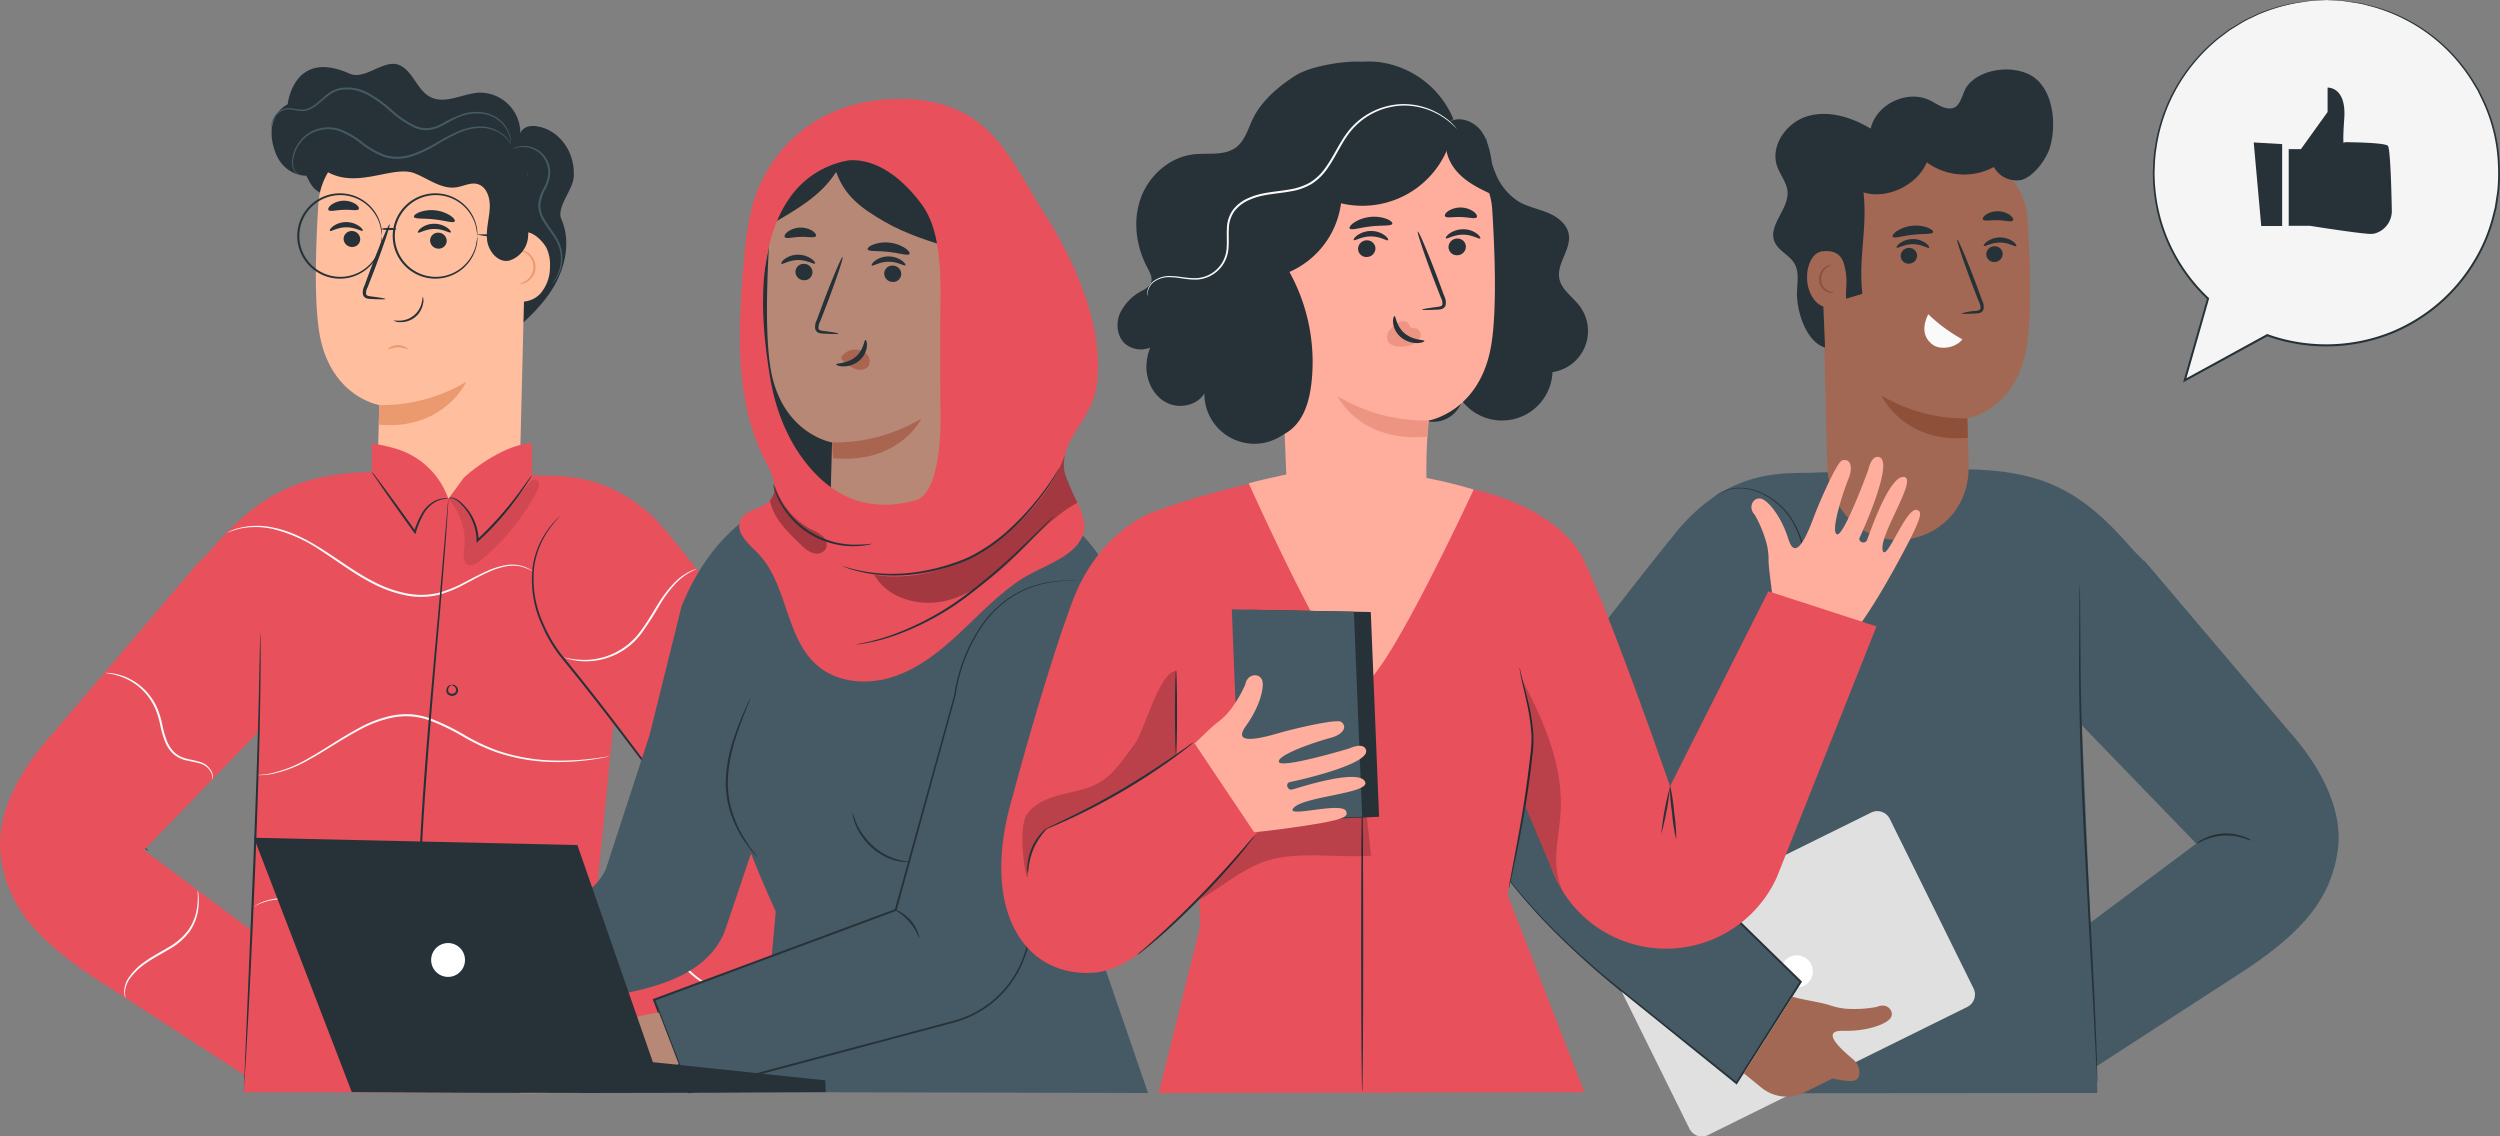 <svg xmlns="http://www.w3.org/2000/svg" xmlns:xlink="http://www.w3.org/1999/xlink" width="673.595" height="306.206" viewBox="0 0 673.595 306.206">
  <rect x="0" y="0" width="673.595" height="306.206" fill="#808080" stroke="none"/>
  <defs>
    <clipPath id="clip-path">
      <rect id="Rectangle_2230" data-name="Rectangle 2230" width="24.441" height="23.164" fill="none"/>
    </clipPath>
    <clipPath id="clip-path-2">
      <rect id="Rectangle_2232" data-name="Rectangle 2232" width="54.728" height="40.11" fill="none"/>
    </clipPath>
    <clipPath id="clip-path-3">
      <rect id="Rectangle_2233" data-name="Rectangle 2233" width="15.329" height="19.111" fill="none"/>
    </clipPath>
    <clipPath id="clip-path-4">
      <rect id="Rectangle_2236" data-name="Rectangle 2236" width="10.923" height="56.992" fill="none"/>
    </clipPath>
    <clipPath id="clip-path-5">
      <rect id="Rectangle_2237" data-name="Rectangle 2237" width="41.397" height="55.606" fill="none"/>
    </clipPath>
    <clipPath id="clip-path-6">
      <rect id="Rectangle_2238" data-name="Rectangle 2238" width="46.278" height="24.676" fill="none"/>
    </clipPath>
  </defs>
  <g id="Group_6048" data-name="Group 6048" transform="translate(-131.405 -1051.111)">
    <path id="Path_23818" data-name="Path 23818" d="M608.529,147.309a46.542,46.542,0,0,0-31.9,80.446l-6.281,22.017L592.58,237.61a46.558,46.558,0,1,0,15.949-90.3" transform="translate(149.705 903.804)" fill="#f5f5f5"/>
    <path id="Path_23819" data-name="Path 23819" d="M608.549,147.309s.282-.005.83.013l2.439.094c.534.036,1.139.019,1.8.107l2.149.314c.773.128,1.619.206,2.5.4l2.8.706a46,46,0,0,1,27.107,20.177l1.445,2.368q.615,1.262,1.244,2.551a44.584,44.584,0,0,1,4.37,17.647,48.662,48.662,0,0,1-.1,6.553c-.084,1.107-.311,2.209-.462,3.327q-.128.836-.255,1.68-.21.828-.421,1.66a44.3,44.3,0,0,1-5.339,13.026,46.816,46.816,0,0,1-22.682,19.377,47.578,47.578,0,0,1-31.944,1.088l-1.519-.521.234-.019-22.231,12.159-.59.323.185-.646c2.17-7.593,4.274-14.955,6.291-22.015l.074.272a46.994,46.994,0,0,1-12.436-19.607,47.025,47.025,0,0,1-2.115-10.748c-.087-.889-.121-1.775-.133-2.656a23.205,23.205,0,0,1,.053-2.622,36.321,36.321,0,0,1,.456-5.113,46.435,46.435,0,0,1,6.427-17.74,47.593,47.593,0,0,1,10.741-12.129l2.9-2.153,2.917-1.772a23.731,23.731,0,0,1,2.843-1.487c.944-.427,1.82-.923,2.732-1.25a47.874,47.874,0,0,1,9.465-2.687l3.523-.509,2.591-.11,1.585-.057c.356-.01.537,0,.537,0s-.181.025-.537.05l-1.58.1-2.583.153-3.5.551a48.573,48.573,0,0,0-9.4,2.751c-.9.33-1.772.83-2.708,1.261a23.57,23.57,0,0,0-2.817,1.494l-2.887,1.775L579.67,157.6a47.4,47.4,0,0,0-10.608,12.075,46.1,46.1,0,0,0-6.313,17.593,35.629,35.629,0,0,0-.439,5.063,22.737,22.737,0,0,0-.046,2.6c.013.872.049,1.749.136,2.629a46.665,46.665,0,0,0,2.113,10.63,46.544,46.544,0,0,0,12.326,19.37l.119.114-.045.158c-2.011,7.062-4.108,14.425-6.271,22.02l-.405-.324,22.226-12.165.111-.061.124.043,1.5.516a47.064,47.064,0,0,0,31.56-1.065,46.322,46.322,0,0,0,22.44-19.13,43.827,43.827,0,0,0,5.3-12.873l.419-1.641q.128-.835.255-1.663c.151-1.106.379-2.2.466-3.291a48.412,48.412,0,0,0,.117-6.486,44.2,44.2,0,0,0-4.28-17.489q-.619-1.28-1.224-2.532l-1.424-2.353a46.035,46.035,0,0,0-13.451-14.012A46.622,46.622,0,0,0,621,149.16l-2.781-.729c-.877-.2-1.717-.288-2.487-.425l-2.138-.34c-.654-.1-1.255-.09-1.789-.135l-2.431-.151c-.548-.037-.829-.071-.829-.071" transform="translate(149.685 903.804)" fill="#263238"/>
    <path id="Path_23820" data-name="Path 23820" d="M595.2,185.441h3.292l7.185-10.013v-6.573s5.09-.312,4.491,8.293.049,6.414.049,6.414,10.806.042,11.7.98c.654.682.949,11.416,1.061,17.237a6.3,6.3,0,0,1-4.465,6.348,4.687,4.687,0,0,1-1.163.157c-2.7,0-16.465-2.191-16.465-2.191H595.2Z" transform="translate(152.87 905.856)" fill="#263238"/>
    <path id="Path_23821" data-name="Path 23821" d="M586.594,182.351l2.025,22.519h5.638V182.8Z" transform="translate(152.05 907.142)" fill="#263238"/>
    <path id="Path_23822" data-name="Path 23822" d="M180.4,193.435c-.185,3.518-4.762,8.2-3.344,11.429,2.609,5.939,1.109,13.038-2.276,18.571s-8.431,9.815-13.39,14a111.709,111.709,0,0,0-2.25-25.789c-.547-2.653-1.438-5.612-3.864-6.816-3.139-1.556-7.129.694-10.346-.694-3.429-1.482-4.123-6.167-7.014-8.533-2.614-2.14-6.463-1.912-9.666-.837s-6.158,2.875-9.454,3.611-7.275.078-9.1-2.764c-1.127-1.755-.314-.682-1.39-2.469,0,0-6.432.219-8.639-7.26,0,0-3.024-8.309,3.66-11.985,0,0,1.521-15.018,16.636-8.262,4.339,1.941,9.477-4.319,13.715-2.164,3.526,1.792,4.576,6.691,8.1,8.485,4.046,2.059,8.76-1,13.3-1.194a10.945,10.945,0,0,1,10.939,11.008s.714-3,5.626-1.678,9.12,6.492,8.76,13.345" transform="translate(105.599 905.299)" fill="#263238"/>
    <path id="Path_23823" data-name="Path 23823" d="M172.959,215.859a10.6,10.6,0,0,0-.924-4.951c-.632-1.28-3-4.195-5.62-4.369l.384-15.479a6.155,6.155,0,0,0-5.506-6.242l-30.354-3.21a18.475,18.475,0,0,0-20.378,17.224c-.734,11.662-1.171,25.928.21,34.629,2.779,17.5,16.188,19.724,16.188,19.724l-.327,12.222c-.515,13.026,9.232,20.866,19.29,20.866,10.182,0,19.34-8.68,19.046-21.576l.98-39.393a6.918,6.918,0,0,0,4.433-2.16,11.005,11.005,0,0,0,2.579-7.285" transform="translate(106.636 907.061)" fill="#ffbe9d"/>
    <path id="Path_23824" data-name="Path 23824" d="M116.7,206.169a2.243,2.243,0,0,0,2.163,2.264,2.147,2.147,0,0,0,2.313-2.023,2.245,2.245,0,0,0-2.161-2.266,2.147,2.147,0,0,0-2.315,2.025" transform="translate(107.286 909.218)" fill="#263238"/>
    <path id="Path_23825" data-name="Path 23825" d="M113.33,204.306c.278.292,1.978-.966,4.393-.959,2.412-.027,4.184,1.215,4.446.919.129-.131-.154-.659-.927-1.221a6.158,6.158,0,0,0-3.559-1.1,5.916,5.916,0,0,0-3.5,1.129c-.743.57-.994,1.1-.858,1.23" transform="translate(106.962 909.009)" fill="#263238"/>
    <path id="Path_23826" data-name="Path 23826" d="M137.977,206.58a2.244,2.244,0,0,0,2.163,2.264,2.146,2.146,0,0,0,2.313-2.023,2.243,2.243,0,0,0-2.161-2.265,2.147,2.147,0,0,0-2.315,2.024" transform="translate(109.313 909.257)" fill="#263238"/>
    <path id="Path_23827" data-name="Path 23827" d="M135,204.717c.279.292,1.98-.965,4.393-.958,2.412-.028,4.185,1.214,4.447.918.128-.131-.152-.659-.927-1.221a6.162,6.162,0,0,0-3.56-1.1,5.919,5.919,0,0,0-3.5,1.129c-.74.57-.993,1.1-.858,1.23" transform="translate(109.026 909.048)" fill="#263238"/>
    <path id="Path_23828" data-name="Path 23828" d="M127.532,222.612c.011-.137-1.49-.4-3.922-.708-.617-.064-1.2-.186-1.3-.607a3.136,3.136,0,0,1,.412-1.828l1.823-4.694c2.532-6.684,4.366-12.182,4.1-12.281s-2.542,5.238-5.073,11.923q-.915,2.471-1.747,4.723a3.563,3.563,0,0,0-.32,2.419,1.545,1.545,0,0,0,1.014.9,4.2,4.2,0,0,0,1.047.146c2.447.131,3.966.142,3.975.005" transform="translate(107.732 909.061)" fill="#263238"/>
    <path id="Path_23829" data-name="Path 23829" d="M125.486,247.493a44.509,44.509,0,0,0,23.432-6.251s-6.062,13.165-23.573,11.528Z" transform="translate(108.11 912.752)" fill="#eb996e"/>
    <path id="Path_23830" data-name="Path 23830" d="M134.007,200.81c.238.656,2.649.345,5.482.687,2.84.285,5.125,1.114,5.5.526.168-.283-.231-.9-1.154-1.536a9.6,9.6,0,0,0-8.367-.923c-1.04.42-1.564.934-1.461,1.246" transform="translate(108.934 908.728)" fill="#263238"/>
    <path id="Path_23831" data-name="Path 23831" d="M112.975,199.189c.425.549,2.089-.021,4.089-.047,2-.1,3.693.368,4.083-.206.171-.278-.1-.828-.836-1.347a5.923,5.923,0,0,0-6.585.2c-.706.564-.939,1.129-.751,1.4" transform="translate(106.926 908.508)" fill="#263238"/>
    <path id="Path_23832" data-name="Path 23832" d="M127.478,233.444c-.046-.053.169-.345.658-.651a4.309,4.309,0,0,1,4.309-.02c.493.3.709.593.664.645a10.271,10.271,0,0,0-2.818-.642,10.31,10.31,0,0,0-2.813.667" transform="translate(108.313 911.891)" fill="#eb996e"/>
    <path id="Path_23833" data-name="Path 23833" d="M160.036,217.9a15.781,15.781,0,0,0,1.657-.808,4.5,4.5,0,0,0,2.027-3.6,4.611,4.611,0,0,0-1.813-3.729,3.863,3.863,0,0,0-1.671-.647c-.05-.067.809-.356,1.895.311a4.738,4.738,0,0,1,2.16,4.074,4.484,4.484,0,0,1-.807,2.5,4.739,4.739,0,0,1-1.579,1.434,2.73,2.73,0,0,1-1.869.465" transform="translate(111.415 909.68)" fill="#eb996e"/>
    <path id="Path_23834" data-name="Path 23834" d="M107.552,177.852c-2.827,7.558,3.887,13.042,9.119,14.263,7.314,1.706,15.1-2.911,20.1-.945,3.732,1.467,7.259,4.353,11.226,3.769,1.928-.283,3.83-1.392,5.712-.881,2.4.651,3.371,3.572,3.314,6.055-.069,3.067-1.1,6.108-.715,9.152s3.105,6.189,6.066,5.383a7.277,7.277,0,0,0,4.975-6.588c.347-4.211-.419-9.233-.214-13.453.182-3.725.192-7.822-2.178-10.7s-6.425-3.661-10.133-4.171a282.833,282.833,0,0,0-47.272-2.486" transform="translate(106.351 906.643)" fill="#263238"/>
    <path id="Path_23835" data-name="Path 23835" d="M99.1,180.257a2.382,2.382,0,0,1-.156-.79,4.547,4.547,0,0,1,.461-2.262,5.07,5.07,0,0,1,2.64-2.51,4.665,4.665,0,0,1,2.3-.26c.814.084,1.641.3,2.5.346a4.915,4.915,0,0,0,2.584-.576,12.18,12.18,0,0,0,2.4-1.738c.784-.681,1.584-1.426,2.507-2.092a8.1,8.1,0,0,1,3.223-1.409,11.87,11.87,0,0,1,7.323,1.245,34.219,34.219,0,0,1,6.489,4.632,25.651,25.651,0,0,0,6.468,4.366,7.466,7.466,0,0,0,3.56.542,10.174,10.174,0,0,0,3.331-1.081,30.464,30.464,0,0,1,6.1-2.808,12.092,12.092,0,0,1,5.865-.184,8.966,8.966,0,0,1,4.262,2.291,8.583,8.583,0,0,1,2.026,3.044,6.6,6.6,0,0,1,.446,2.265,4.016,4.016,0,0,1-.024.6c-.013.135-.024.2-.034.2a8.733,8.733,0,0,0-.595-2.985,8.555,8.555,0,0,0-2.039-2.895,8.708,8.708,0,0,0-4.13-2.129,11.759,11.759,0,0,0-5.652.248c-2.01.511-3.872,1.733-5.987,2.822a10.635,10.635,0,0,1-3.5,1.151,8,8,0,0,1-3.822-.563,25.879,25.879,0,0,1-6.63-4.447,34.182,34.182,0,0,0-6.371-4.569,11.39,11.39,0,0,0-6.978-1.23c-2.292.376-3.943,1.988-5.521,3.343a12.479,12.479,0,0,1-2.511,1.772,5.326,5.326,0,0,1-2.807.586c-.917-.067-1.739-.3-2.519-.389a4.35,4.35,0,0,0-2.149.2,4.885,4.885,0,0,0-2.555,2.312,4.681,4.681,0,0,0-.544,2.158c0,.518.076.787.041.794" transform="translate(105.594 905.851)" fill="#455a64"/>
    <path id="Path_23836" data-name="Path 23836" d="M107.078,191.517a1.386,1.386,0,0,1-.766.051,2.64,2.64,0,0,1-1.773-1.275,5.136,5.136,0,0,1-.414-3.44,9.862,9.862,0,0,1,1.79-4.243,9.607,9.607,0,0,1,4.457-3.35,9.907,9.907,0,0,1,6.39-.161,22.487,22.487,0,0,1,6.147,3.487,21.611,21.611,0,0,0,6.443,3.613,12.185,12.185,0,0,0,7.236-.4,34.39,34.39,0,0,0,6.27-2.989,56.174,56.174,0,0,1,5.637-2.965,15.952,15.952,0,0,1,5.4-1.4,10.057,10.057,0,0,1,7.5,2.521,6.808,6.808,0,0,1,1.289,1.778,3.815,3.815,0,0,1,.261.718,8.285,8.285,0,0,0-1.7-2.334,9.975,9.975,0,0,0-7.326-2.281,15.76,15.76,0,0,0-5.234,1.428,57.593,57.593,0,0,0-5.564,2.988,34.426,34.426,0,0,1-6.357,3.063,12.687,12.687,0,0,1-7.567.416,21.9,21.9,0,0,1-6.615-3.709A22.25,22.25,0,0,0,116.6,179.6a9.464,9.464,0,0,0-6.071.1,9.243,9.243,0,0,0-4.295,3.147,9.659,9.659,0,0,0-1.8,4.056,4.964,4.964,0,0,0,.294,3.277,2.571,2.571,0,0,0,1.6,1.272,3.7,3.7,0,0,0,.743.061" transform="translate(106.078 906.769)" fill="#455a64"/>
    <path id="Path_23837" data-name="Path 23837" d="M168.988,220.252c-.043-.036.4-.52.974-1.537a10.542,10.542,0,0,0,1.31-4.687,9.885,9.885,0,0,0-.415-3.326,12.6,12.6,0,0,0-1.757-3.44c-.766-1.148-1.675-2.3-2.474-3.614a8.3,8.3,0,0,1-1.433-4.561,11.159,11.159,0,0,1,1.46-4.539,9.654,9.654,0,0,0,1.228-4.037,6.882,6.882,0,0,0-3.232-6.013,7.215,7.215,0,0,0-4.692-.92,16.324,16.324,0,0,0-1.759.434,1.521,1.521,0,0,1,.413-.24,6.263,6.263,0,0,1,1.308-.413,7.073,7.073,0,0,1,8.488,7.163,10.075,10.075,0,0,1-1.249,4.266,10.771,10.771,0,0,0-1.394,4.314,7.812,7.812,0,0,0,1.341,4.257c.769,1.279,1.666,2.435,2.434,3.611a12.82,12.82,0,0,1,1.772,3.6,10.045,10.045,0,0,1,.364,3.482,10.182,10.182,0,0,1-1.521,4.778,7.131,7.131,0,0,1-.819,1.094c-.212.23-.33.343-.345.33" transform="translate(111.239 907.225)" fill="#455a64"/>
    <path id="Path_23838" data-name="Path 23838" d="M128.105,206.359a24.866,24.866,0,0,0-.46-2.723,11.224,11.224,0,0,0-4.112-6.07,11.028,11.028,0,0,0-10.44-1.54,11.054,11.054,0,0,0-5.1,3.84,10.949,10.949,0,0,0,0,12.984,11.047,11.047,0,0,0,5.1,3.841,11.03,11.03,0,0,0,10.441-1.54,11.231,11.231,0,0,0,4.111-6.07,24.865,24.865,0,0,0,.46-2.723,8.694,8.694,0,0,1-.244,2.777,11.362,11.362,0,0,1-8.9,8.52,11.5,11.5,0,0,1-6.049-.47,11.522,11.522,0,0,1-5.371-4,11.46,11.46,0,0,1,0-13.646,11.519,11.519,0,0,1,5.37-4,11.506,11.506,0,0,1,6.048-.47,11.332,11.332,0,0,1,4.816,2.183,11.218,11.218,0,0,1,4.082,6.336,8.7,8.7,0,0,1,.244,2.778" transform="translate(106.2 908.334)" fill="#263238"/>
    <path id="Path_23839" data-name="Path 23839" d="M151.591,206.359a24.851,24.851,0,0,0-.46-2.723,11.224,11.224,0,0,0-4.112-6.07,11.028,11.028,0,0,0-10.44-1.54,11.054,11.054,0,0,0-5.1,3.84,10.949,10.949,0,0,0,0,12.984,11.047,11.047,0,0,0,5.1,3.841,11.03,11.03,0,0,0,10.441-1.54,11.231,11.231,0,0,0,4.111-6.07,24.85,24.85,0,0,0,.46-2.723,8.694,8.694,0,0,1-.244,2.777,11.362,11.362,0,0,1-8.9,8.52,11.5,11.5,0,0,1-6.049-.47,11.511,11.511,0,0,1-5.37-4,11.458,11.458,0,0,1,0-13.646,11.519,11.519,0,0,1,5.37-4,11.506,11.506,0,0,1,6.048-.47,11.332,11.332,0,0,1,4.816,2.183,11.218,11.218,0,0,1,4.082,6.336,8.7,8.7,0,0,1,.244,2.778" transform="translate(108.437 908.334)" fill="#263238"/>
    <path id="Path_23840" data-name="Path 23840" d="M129.937,203.665a.047.047,0,0,1,.011-.03l.013-.015.009-.007,0,0,0,0h0v.116h0a.385.385,0,0,1-.053.027l-.015.007-.009,0,0,0h0v-.2h0l.038-.014v.228a7.391,7.391,0,0,1-1.84.171c-1.107,0-2.005-.127-2.005-.285s.9-.285,2.005-.285a7.391,7.391,0,0,1,1.84.171v.228l-.038-.014h0v-.2h.005l.009,0,.015.007a.387.387,0,0,1,.053.027h0v.116h0l0,0,0,0-.009-.007-.013-.015a.047.047,0,0,1-.011-.03" transform="translate(108.181 909.145)" fill="#263238"/>
    <path id="Path_23841" data-name="Path 23841" d="M163.15,206a41.756,41.756,0,0,1-6.9-.208,41.94,41.94,0,0,1-6.857-.777,42.043,42.043,0,0,1,6.9.208,41.982,41.982,0,0,1,6.857.777" transform="translate(110.401 909.294)" fill="#263238"/>
    <path id="Path_23842" data-name="Path 23842" d="M136.869,220.307a2.955,2.955,0,0,1,.081,1.771,6.04,6.04,0,0,1-6.2,5.071,2.932,2.932,0,0,1-1.718-.429c.023-.091.673.084,1.715.026a6.208,6.208,0,0,0,5.807-4.752c.262-1.01.219-1.681.313-1.687" transform="translate(108.461 910.758)" fill="#263238"/>
    <path id="Path_23843" data-name="Path 23843" d="M96.969,292.105a1.6,1.6,0,0,1,.03.35c.007.263.016.6.028,1.03.012.942.031,2.268.053,3.957.02,3.475.047,8.438.082,14.554.037,12.293-.379,29.276-1.331,48-1.019,18.713-1.941,35.65-2.611,47.954-.306,6.107-.554,11.063-.727,14.533l-.2,3.952c-.028.426-.05.766-.067,1.027a1.625,1.625,0,0,1-.043.349,1.6,1.6,0,0,1-.016-.352c0-.263.007-.6.011-1.03.023-.942.055-2.267.1-3.956.1-3.435.275-8.405.548-14.544.517-12.28,1.507-29.231,2.444-47.962.952-18.724,1.432-35.691,1.5-47.978.043-6.116.077-11.078.1-14.553.023-1.689.041-3.015.054-3.957.011-.427.021-.767.027-1.03a1.6,1.6,0,0,1,.03-.35" transform="translate(104.949 917.598)" fill="#263238"/>
    <path id="Path_23844" data-name="Path 23844" d="M195.851,275.419c-5.894-6.8-17.406-7.8-22.508-4.108s-7.941,9.965-8.453,16.241,1.089,12.565,3.485,18.388c3.841,9.333,9.527,16.884,18.016,26.5l21.88,28.726-42.225,41.224,17.5,27.61,35.891-28.915,29.682-31.461" transform="translate(111.868 915.415)" fill="#e8505b"/>
    <path id="Path_23845" data-name="Path 23845" d="M53.772,355.888a6.98,6.98,0,0,1,2.273-1.1,16.316,16.316,0,0,1,11.964.648,6.91,6.91,0,0,1,2.14,1.337c-.05.082-.876-.406-2.3-.966a18.534,18.534,0,0,0-11.688-.634c-1.474.4-2.348.8-2.39.712" transform="translate(101.292 923.489)" fill="#263238"/>
    <path id="Path_23846" data-name="Path 23846" d="M214.185,283.094l-.02.041c-14.739-19.536-30.6-17.927-38.681-18.159V256.4c-5.97,0-14.126,5.38-18.346,9.229l-4.165,5.724a21.3,21.3,0,0,0-13.629-13.37,42.364,42.364,0,0,0-6.981-1.583v7.673c-19.8.552-30.388,5.966-43.616,21.28-.685.793-2.03,2.136-3.571,3.658L46.024,334.978c-8,8.848-15.28,21.029-13.613,32.838,1.878,13.31,9.639,22.078,24.5,32.119l41.183,26.694-.2,4.59h98.282s66.646-49.165,68.28-67.377c1.291-14.388-21.664-44.885-50.273-80.747M99.776,387.485l-28.82-21.505,31.13-32.207Zm94.36,1.71-.773-15.92,4.125-41.8c8.212,9.422,23.417,28.11,23.417,30.912Z" transform="translate(99.234 914.196)" fill="#e8505b"/>
    <path id="Path_23847" data-name="Path 23847" d="M164.977,264.229a7.6,7.6,0,0,1-.745,1.3c-.518.814-1.277,1.987-2.27,3.4a78.231,78.231,0,0,1-8.622,10.381c-.93.945-1.877,1.828-2.8,2.673l-.459.422-.008-.624a13.982,13.982,0,0,0-4.033-9.589,5.875,5.875,0,0,0-2.513-1.773,1.638,1.638,0,0,0-1.065.181,1.092,1.092,0,0,1,1.1-.375,5.679,5.679,0,0,1,2.732,1.706,13.8,13.8,0,0,1,2.889,3.917,14.067,14.067,0,0,1,1.449,5.925l-.467-.2c.907-.846,1.846-1.724,2.769-2.663a93.245,93.245,0,0,0,8.7-10.214l2.413-3.288a7.632,7.632,0,0,1,.929-1.18" transform="translate(109.741 914.942)" fill="#263238"/>
    <path id="Path_23848" data-name="Path 23848" d="M123.648,263.4a6.03,6.03,0,0,1,.863,1.013c.586.778,1.315,1.743,2.18,2.888,1.82,2.453,4.3,5.864,7.017,9.653l1.769,2.478-.493.072a24.5,24.5,0,0,1,2.212-5.066,8.751,8.751,0,0,1,3.169-3.117,5.95,5.95,0,0,1,2.839-.8,2.442,2.442,0,0,1,1.055.152c-.005.046-.378-.012-1.045.046a6.255,6.255,0,0,0-2.665.916,8.637,8.637,0,0,0-2.933,3.056,25.591,25.591,0,0,0-2.1,4.991l-.174.516-.319-.444-1.777-2.473c-2.714-3.789-5.146-7.236-6.882-9.75l-2.033-2.992a6,6,0,0,1-.682-1.143" transform="translate(107.948 914.863)" fill="#263238"/>
    <g id="Group_6026" data-name="Group 6026" transform="translate(252.207 1180.267)" opacity="0.1">
      <g id="Group_6025" data-name="Group 6025">
        <g id="Group_6024" data-name="Group 6024" clip-path="url(#clip-path)">
          <path id="Path_23849" data-name="Path 23849" d="M142.466,270.507a16.917,16.917,0,0,1,4.282,13.447c-.21,1.6-.394,3.726,1.105,4.32,1.039.412,2.16-.3,3.031-1a59.612,59.612,0,0,0,15.447-18.84,3.667,3.667,0,0,0,.571-1.914,1.315,1.315,0,0,0-1.285-1.28,1.931,1.931,0,0,0-1.141.8c-4.553,5.254-9.593,10.718-14.146,15.972a11.624,11.624,0,0,0-2.531-8.094c-1.808-2.227-3.785-4.461-5.332-3.4" transform="translate(-142.466 -265.23)"/>
        </g>
      </g>
    </g>
    <path id="Path_23850" data-name="Path 23850" d="M182.242,420.169a2.726,2.726,0,0,1-.342-.459c-.233-.354-.537-.809-.915-1.379-.812-1.263-1.945-3.023-3.358-5.219-2.866-4.531-6.861-10.846-11.513-18.2L166,394.73l.153-.152,10.272-10.243c8.714-8.624,16.6-16.429,22.355-22.125l6.82-6.658,1.874-1.79a5.432,5.432,0,0,1,.681-.6,5.348,5.348,0,0,1-.6.678q-.672.695-1.8,1.865c-1.621,1.643-3.9,3.952-6.692,6.786l-22.237,22.244-10.294,10.221.037-.333c4.583,7.4,8.517,13.751,11.34,18.31,1.357,2.229,2.446,4.017,3.226,5.3.348.589.626,1.06.841,1.425a2.736,2.736,0,0,1,.264.508" transform="translate(111.983 923.414)" fill="#263238"/>
    <path id="Path_23851" data-name="Path 23851" d="M170.449,274.37a.953.953,0,0,1-.16.215l-.508.59c-.471.5-1.1,1.286-1.883,2.318a23.257,23.257,0,0,0-4.189,10,28.721,28.721,0,0,0,2.436,15.81,37.723,37.723,0,0,0,4.819,8.245c2.12,2.588,4.31,5.278,6.512,8.063,8.83,11.134,16.432,21.509,22.006,28.959l6.589,8.833,1.782,2.409.451.635a.943.943,0,0,1,.139.229c-.008.005-.07-.06-.185-.193l-.5-.6-1.867-2.344c-1.607-2.048-3.914-5.024-6.735-8.725-5.658-7.39-13.309-17.724-22.131-28.847-2.2-2.783-4.384-5.472-6.5-8.068a37.9,37.9,0,0,1-4.867-8.389,28.883,28.883,0,0,1-2.352-16.082,22.926,22.926,0,0,1,4.41-10.064A24.587,24.587,0,0,1,169.7,275.1l.551-.553a1,1,0,0,1,.2-.174" transform="translate(111.696 915.908)" fill="#263238"/>
    <path id="Path_23852" data-name="Path 23852" d="M206.636,287.285c.019.053-.6.255-1.632.8a16.36,16.36,0,0,0-3.889,2.992,32.6,32.6,0,0,0-4.383,5.853,86.857,86.857,0,0,1-4.891,7.626,18.641,18.641,0,0,1-14.195,7.582,17.254,17.254,0,0,1-4.98-.465,10.213,10.213,0,0,1-1.3-.39,1.5,1.5,0,0,1-.437-.187,23.214,23.214,0,0,0,6.7.64,18.923,18.923,0,0,0,7-1.869,18.665,18.665,0,0,0,6.77-5.659c1.936-2.52,3.4-5.206,4.9-7.556a31.177,31.177,0,0,1,4.545-5.86,15.163,15.163,0,0,1,4.073-2.906,9.429,9.429,0,0,1,1.269-.494,1.516,1.516,0,0,1,.463-.11" transform="translate(112.452 917.138)" fill="#fafafa"/>
    <path id="Path_23853" data-name="Path 23853" d="M187.785,375.88a.964.964,0,0,1-.258-.038l-.742-.169a10.935,10.935,0,0,0-1.212-.221,14.734,14.734,0,0,0-1.669-.185,30.876,30.876,0,0,0-10.571,1.358,53.617,53.617,0,0,0-6.948,2.541c-2.43,1.077-4.952,2.429-7.678,3.71a49.568,49.568,0,0,1-8.854,3.353,26.25,26.25,0,0,1-4.972.789,21.234,21.234,0,0,1-5.18-.377,30.152,30.152,0,0,1-9.406-3.875c-2.826-1.69-5.359-3.6-7.776-5.377-4.792-3.6-9.365-6.59-13.716-7.867a21.923,21.923,0,0,0-5.985-.98,17.059,17.059,0,0,0-4.548.533,17.967,17.967,0,0,0-3.636,1.463c-.005-.009.066-.06.21-.153l.648-.4a13.285,13.285,0,0,1,2.718-1.119,16.7,16.7,0,0,1,4.609-.639,21.9,21.9,0,0,1,6.1.912c4.446,1.251,9.1,4.255,13.912,7.83,2.428,1.771,4.954,3.657,7.751,5.321a29.815,29.815,0,0,0,9.232,3.8,20.734,20.734,0,0,0,5.039.37,25.866,25.866,0,0,0,4.865-.764,49.723,49.723,0,0,0,8.766-3.286c2.721-1.262,5.245-2.6,7.712-3.667a52.545,52.545,0,0,1,7.029-2.5,29.938,29.938,0,0,1,10.7-1.192,14.064,14.064,0,0,1,3.864.835" transform="translate(105.184 924.849)" fill="#fafafa"/>
    <path id="Path_23854" data-name="Path 23854" d="M82.56,366.335c.02,0,.05.127.091.377s.1.618.127,1.1a16.586,16.586,0,0,1-.175,4.067,13.548,13.548,0,0,1-2.278,5.6,17.5,17.5,0,0,1-5.617,4.815c-2.247,1.344-4.458,2.468-6.266,3.781a17.185,17.185,0,0,0-4.23,4.089,6.845,6.845,0,0,0-1.263,3.684c-.007.939.142,1.456.083,1.468-.02,0-.064-.119-.131-.365a5,5,0,0,1-.174-1.1,6.748,6.748,0,0,1,1.147-3.907,16.832,16.832,0,0,1,4.259-4.293c1.835-1.368,4.06-2.515,6.281-3.844a17.478,17.478,0,0,0,5.483-4.633,13.594,13.594,0,0,0,2.309-5.37,19.222,19.222,0,0,0,.35-3.985,9.971,9.971,0,0,1,0-1.483" transform="translate(102.144 924.669)" fill="#fafafa"/>
    <path id="Path_23855" data-name="Path 23855" d="M235.028,324.943a24.818,24.818,0,0,0-6.5,2.031,19.612,19.612,0,0,0-5.839,4.429,17.887,17.887,0,0,0-2.473,3.552c-.721,1.318-1.218,2.822-1.923,4.308a10.563,10.563,0,0,1-2.887,3.85,12.67,12.67,0,0,1-3.917,2.174,19.236,19.236,0,0,1-7.449.927,42.357,42.357,0,0,1-5.013-.6,10.9,10.9,0,0,1-1.809-.382,12,12,0,0,1,1.841.163c1.18.127,2.885.353,5,.413a19.493,19.493,0,0,0,7.256-1.017,10.758,10.758,0,0,0,6.465-5.775c.687-1.442,1.193-2.958,1.945-4.324a18,18,0,0,1,2.578-3.643,19.345,19.345,0,0,1,6.051-4.439,18.188,18.188,0,0,1,4.827-1.511,10.8,10.8,0,0,1,1.367-.156,1.526,1.526,0,0,1,.48,0" transform="translate(114.957 920.724)" fill="#fafafa"/>
    <path id="Path_23856" data-name="Path 23856" d="M190.284,334.372a.873.873,0,0,1-.252.074l-.748.161c-.658.146-1.635.321-2.9.519a65.1,65.1,0,0,1-10.807.766,50.07,50.07,0,0,1-15.825-2.681,53.85,53.85,0,0,1-8.607-4.039,61.523,61.523,0,0,0-9.088-4.436,20.661,20.661,0,0,0-4.953-1.122,19.75,19.75,0,0,0-4.916.244,31.666,31.666,0,0,0-8.8,3.17c-5.315,2.817-9.791,5.952-13.823,8.128a33.25,33.25,0,0,1-10.076,3.932,14.7,14.7,0,0,1-2.93.325l-.766.026a.875.875,0,0,1-.261-.01.915.915,0,0,1,.26-.048l.76-.083a16.577,16.577,0,0,0,2.893-.428,34.416,34.416,0,0,0,9.924-4.067c3.986-2.208,8.426-5.371,13.776-8.242a31.934,31.934,0,0,1,8.946-3.253,20.173,20.173,0,0,1,5.063-.26,21.11,21.11,0,0,1,5.09,1.149,60.857,60.857,0,0,1,9.17,4.485,54.137,54.137,0,0,0,8.512,4.033,50.616,50.616,0,0,0,15.659,2.773,70.909,70.909,0,0,0,10.768-.582c1.265-.164,2.246-.3,2.91-.413l.758-.106a.93.93,0,0,1,.262-.016" transform="translate(105.27 920.541)" fill="#fafafa"/>
    <path id="Path_23857" data-name="Path 23857" d="M86.781,341.672a3.665,3.665,0,0,0-.057-1.688,4.859,4.859,0,0,0-3.443-2.815c-.95-.284-2.036-.446-3.2-.714a7.883,7.883,0,0,1-3.508-1.612,9.272,9.272,0,0,1-2.43-3.506,26.228,26.228,0,0,1-1.257-4.351,24.96,24.96,0,0,0-1.25-4.254,16.356,16.356,0,0,0-2.051-3.549,15.686,15.686,0,0,0-5.287-4.456,16.257,16.257,0,0,0-4.441-1.557c-1.1-.222-1.722-.266-1.717-.322a1.349,1.349,0,0,1,.456-.012,9.451,9.451,0,0,1,1.3.116,14.9,14.9,0,0,1,4.586,1.415,15.665,15.665,0,0,1,5.521,4.5,16.471,16.471,0,0,1,2.15,3.652,24.739,24.739,0,0,1,1.29,4.344,26.555,26.555,0,0,0,1.218,4.263,8.84,8.84,0,0,0,2.257,3.323A7.5,7.5,0,0,0,80.187,336c1.136.283,2.234.47,3.211.787a5.012,5.012,0,0,1,3.538,3.137,2.666,2.666,0,0,1,.018,1.325,1.158,1.158,0,0,1-.173.426" transform="translate(101.707 919.572)" fill="#fafafa"/>
    <path id="Path_23858" data-name="Path 23858" d="M170.444,288.941a13.946,13.946,0,0,0-3.219-1.306,10.058,10.058,0,0,0-4.032-.058,21.309,21.309,0,0,0-5.108,1.718c-1.83.828-3.761,1.9-5.865,3.008a32.975,32.975,0,0,1-7.04,2.921,20.5,20.5,0,0,1-8.424.276,32.862,32.862,0,0,1-8.586-2.84c-5.595-2.728-10.247-6.389-14.742-9.233a39.559,39.559,0,0,0-12.759-5.838,20.725,20.725,0,0,0-9.407-.111,32.492,32.492,0,0,0-3.318,1.087,12.96,12.96,0,0,1,3.264-1.3,20.332,20.332,0,0,1,9.547-.067c4.008.79,8.458,2.9,12.955,5.788,4.533,2.837,9.191,6.474,14.706,9.161a32.544,32.544,0,0,0,8.432,2.8,20.083,20.083,0,0,0,8.2-.233A33.04,33.04,0,0,0,152,291.883c2.105-1.086,4.058-2.143,5.919-2.957a21.214,21.214,0,0,1,5.221-1.664,9.538,9.538,0,0,1,6.552,1.161,5.323,5.323,0,0,1,.75.517" transform="translate(104.547 916.127)" fill="#fafafa"/>
    <path id="Path_23859" data-name="Path 23859" d="M159.029,416.789c1.107.554-.12-.056,3.047,1.517l17.571-.034,3.542-2.886-12.807-21.061c-1.561.68-8.447,1.758-10.662,2.541a17.848,17.848,0,0,1-5.972,1,32.971,32.971,0,0,1-6.759-.555c-.152-.055-.343-.1-.475-.158a2.337,2.337,0,0,0-.943-.191c-1.9-.169-3.405,1.814-2.342,3.383,1.09,1.608,6.251,3.655,12.867,3.468.105,0,.2.013.308.013,5.814-.008.482,4.865-2.963,7.75a4.576,4.576,0,0,0-1.663,4.149,1.948,1.948,0,0,0,.775,1.428c1.468.921,6.475-.368,6.475-.368" transform="translate(109.78 927.336)" fill="#ffbe9d"/>
    <path id="Path_23860" data-name="Path 23860" d="M92.334,422.854a1.249,1.249,0,0,1-.013-.31c0-.238.01-.537.018-.909.03-.839.071-2.007.124-3.488.13-3.072.314-7.443.54-12.826.453-10.867,1.077-25.81,1.764-42.315.645-16.531,1.14-31.5,1.4-42.332.114-5.387.206-9.759.271-12.832.032-1.483.057-2.649.074-3.49.014-.372.025-.67.034-.908a1.243,1.243,0,0,1,.032-.309,1.282,1.282,0,0,1,.027.309c.005.238.013.536.022.908.008.84.019,2.008.033,3.491.03,3.032-.02,7.418-.089,12.839-.162,10.841-.594,25.813-1.239,42.347s-1.359,31.486-1.931,42.311c-.3,5.38-.548,9.748-.721,12.818-.1,1.48-.175,2.646-.231,3.484-.031.371-.055.668-.074.9a1.253,1.253,0,0,1-.045.308" transform="translate(104.964 918.648)" fill="#263238"/>
    <path id="Path_23861" data-name="Path 23861" d="M135.972,428.087a2.168,2.168,0,0,1-.053-.406c-.024-.3-.056-.693-.1-1.2-.076-1.086-.182-2.631-.318-4.6-.136-2-.3-4.447-.391-7.293s-.289-6.083-.313-9.667c-.056-3.584-.15-7.509-.1-11.724.016-2.107,0-4.287.046-6.531s.1-4.555.156-6.923c.276-9.473.768-19.882,1.529-30.79,1.538-21.824,3.487-41.529,4.736-55.8.616-7.113,1.115-12.88,1.463-16.905.171-1.969.3-3.512.4-4.6.049-.5.089-.9.118-1.195a2.186,2.186,0,0,1,.059-.405,2.229,2.229,0,0,1,0,.41c-.015.3-.036.694-.062,1.2-.068,1.086-.166,2.631-.291,4.606-.256,4-.7,9.781-1.283,16.923-1.146,14.284-3.032,33.995-4.569,55.806-.76,10.9-1.267,21.3-1.572,30.767q-.092,3.549-.18,6.917c-.054,2.242-.048,4.419-.074,6.525-.071,4.211,0,8.133.03,11.714,0,3.581.168,6.818.229,9.662s.192,5.292.294,7.293c.091,1.976.161,3.522.21,4.609.018.5.031.9.041,1.2a2.129,2.129,0,0,1-.005.41" transform="translate(109 915.496)" fill="#263238"/>
    <path id="Path_23862" data-name="Path 23862" d="M143.339,315.835c-.054-.055.565-.315,1.239.274a1.616,1.616,0,0,1,.537,1.382,1.635,1.635,0,0,1-2.99.5,1.617,1.617,0,0,1,.058-1.482c.446-.777,1.115-.731,1.083-.662.03.085-.472.2-.72.836a1.274,1.274,0,0,0,.042,1.06,1.146,1.146,0,0,0,2.008-.335,1.265,1.265,0,0,0-.306-1.016c-.441-.525-.951-.467-.951-.556" transform="translate(109.694 919.848)" fill="#263238"/>
    <path id="Path_23863" data-name="Path 23863" d="M140.534,360.719c-.053-.055.565-.315,1.24.274a1.615,1.615,0,0,1,.536,1.382,1.635,1.635,0,0,1-2.99.5,1.617,1.617,0,0,1,.058-1.482c.447-.777,1.116-.731,1.083-.662.03.085-.472.2-.718.836a1.269,1.269,0,0,0,.041,1.06,1.147,1.147,0,0,0,2.009-.335,1.273,1.273,0,0,0-.306-1.016c-.442-.525-.952-.467-.952-.556" transform="translate(109.426 924.124)" fill="#263238"/>
    <path id="Path_23864" data-name="Path 23864" d="M214.268,393.822a6.546,6.546,0,0,1-1.473-.185,19.776,19.776,0,0,1-3.859-1.237,21.513,21.513,0,0,1-9.86-8.809,33.516,33.516,0,0,1-2.727-6.829,20.393,20.393,0,0,0-2.428-5.361,9.829,9.829,0,0,0-2.779-2.784c-.8-.5-1.3-.663-1.283-.712.008-.019.136.01.378.082a5.935,5.935,0,0,1,1.018.439,9.28,9.28,0,0,1,3,2.743,19.674,19.674,0,0,1,2.595,5.426,35.144,35.144,0,0,0,2.725,6.711,22.01,22.01,0,0,0,9.533,8.728,34.453,34.453,0,0,0,5.164,1.789" transform="translate(114.256 924.818)" fill="#fafafa"/>
    <path id="Path_23865" data-name="Path 23865" d="M332.169,430.565l-18.6-54.036,8.614-51.855c2.508-13.98,3.908-26.314.152-33.331C312.3,272.584,300.173,270.9,283.608,266.6c-3.416-.888-29.406-1.763-32.263-1.062-22.55,2.528-36.993,14.483-44.874,33.91l-8.595,34.6-11.792,36.186a15.462,15.462,0,0,1-10.4,8.46l-45.524,15.522.379,8.907-.379,12.013,60.559-11.366c12.144-2.279,24.486-6.757,27.961-18.473l6.523-19.291c3.189,8.167,6.654,15.655,6.654,15.655l-4.425,48.665Z" transform="translate(108.569 915.042)" fill="#455a64"/>
    <path id="Path_23866" data-name="Path 23866" d="M310.58,332.189l-17.306,57.858a27.913,27.913,0,0,1-18.632,18.708l-72.023,19.2-9.543-24.868,65.1-24.2,15.979-57.948s3.689-32.39,32.986-30.727" transform="translate(114.562 917.411)" fill="#455a64"/>
    <path id="Path_23867" data-name="Path 23867" d="M307.175,290.213s-.3.012-.874.01c-.577.022-1.438-.069-2.564.027a28.53,28.53,0,0,0-9.625,1.967,26,26,0,0,0-6.212,3.477,29.751,29.751,0,0,0-5.923,6.073,43.913,43.913,0,0,0-7.595,19.193l0,.02,0,.011c-4.425,16.115-9.845,35.858-15.915,57.965l-.035.128-.126.047-65.093,24.223.166-.37c.537,1.4,1.116,2.907,1.7,4.422l7.843,20.446-.336-.172,61.878-16.458q3.539-.94,6.98-1.855c1.143-.311,2.293-.591,3.408-.922a29.566,29.566,0,0,0,3.219-1.231,27.534,27.534,0,0,0,13.606-13.5A39.1,39.1,0,0,0,293.7,388q1.723-5.732,3.3-10.972c4.21-13.945,7.593-25.152,9.93-32.892,1.174-3.849,2.084-6.831,2.705-8.869l.714-2.295c.164-.516.261-.775.261-.775s-.062.269-.208.791-.376,1.3-.664,2.31c-.6,2.044-1.477,5.037-2.61,8.9-2.3,7.75-5.624,18.975-9.763,32.942L294.1,388.115a39.281,39.281,0,0,1-2.038,5.783,27.96,27.96,0,0,1-13.8,13.751,30.393,30.393,0,0,1-3.28,1.261c-1.125.336-2.266.617-3.412.93q-3.44.92-6.977,1.867c-18.865,5.036-39.738,10.611-61.87,16.521l-.246.065-.091-.238c-2.509-6.535-5.16-13.441-7.849-20.445-.581-1.515-1.16-3.023-1.7-4.421l-.1-.269.271-.1,65.109-24.177-.161.176c6.119-22.094,11.583-41.827,16.043-57.931l-.005.03a44.1,44.1,0,0,1,7.734-19.331,29.958,29.958,0,0,1,6.013-6.1,26.091,26.091,0,0,1,6.292-3.467,28.1,28.1,0,0,1,9.7-1.879c1.129-.078,1.991.031,2.569.026.577.023.872.047.872.047" transform="translate(114.53 917.408)" fill="#263238"/>
    <path id="Path_23868" data-name="Path 23868" d="M257.114,360.443a2.523,2.523,0,0,1-.861.065,10.507,10.507,0,0,1-2.338-.269,15.33,15.33,0,0,1-6.834-3.6,16.744,16.744,0,0,1-4.445-6.325,8.743,8.743,0,0,1-.424-1.275,6.119,6.119,0,0,1-.226-.987,2.512,2.512,0,0,1-.076-.86c.106-.021.3,1.19,1.1,2.966a18.194,18.194,0,0,0,4.454,6.056,16.436,16.436,0,0,0,6.55,3.638c1.876.5,3.107.481,3.1.6" transform="translate(119.213 922.845)" fill="#263238"/>
    <path id="Path_23869" data-name="Path 23869" d="M217.32,319.106a11.145,11.145,0,0,1-.61,1.7c-.418,1.085-1.058,2.642-1.785,4.587-1.421,3.872-3.423,9.354-3.633,15.668a26.258,26.258,0,0,0,1.193,8.73,31.965,31.965,0,0,0,2.966,6.6,44.183,44.183,0,0,0,2.735,4.068,14.013,14.013,0,0,1,1.067,1.459c-.014.013-.133-.1-.345-.319s-.521-.553-.895-1a34.7,34.7,0,0,1-2.907-4,30.6,30.6,0,0,1-3.121-6.648,26.04,26.04,0,0,1-1.263-8.906c.218-6.441,2.308-11.952,3.828-15.8.778-1.933,1.474-3.468,1.956-4.527a10.9,10.9,0,0,1,.815-1.617" transform="translate(116.242 920.17)" fill="#263238"/>
    <path id="Path_23870" data-name="Path 23870" d="M258.884,378.884a14.769,14.769,0,0,0-6.7-7.764,3.29,3.29,0,0,1,1.493.522,10.436,10.436,0,0,1,4.906,5.689,3.278,3.278,0,0,1,.3,1.553" transform="translate(120.193 925.123)" fill="#263238"/>
    <path id="Path_23871" data-name="Path 23871" d="M196.056,396.422s-20.6,1.837-20.313,15.22l25.655-1.3Z" transform="translate(112.911 927.535)" fill="#b78876"/>
    <path id="Path_23872" data-name="Path 23872" d="M225.313,192.33q-2.829,13.662-5.392,27.377c-2.164,11.594-4.165,23.7-.889,35.033,1.8,6.216,5.1,11.87,8.375,17.452,1.841,3.139,3.859,6.447,7.12,8.059,4.435,2.192,10.051.46,13.579-3.008s5.333-8.311,6.549-13.1c2.374-9.358,2.9-19.074,3.267-28.721.373-9.735.582-19.659-2.135-29.015s-8.838-18.208-17.869-21.859" transform="translate(116.87 907.351)" fill="#263238"/>
    <path id="Path_23873" data-name="Path 23873" d="M225.969,186.136a15.956,15.956,0,0,1,9.014-3.339c2.626-5.325,8.861-7.76,14.69-8.895,8.585-1.67,7.652-1.906,15.656,1.619s19.348,13.5,20.79,22.124a78.57,78.57,0,0,0,7.191,21.777c2.152,4.541,6.463,7.707,9,12.048a18.01,18.01,0,0,1,1.039,15.774c-2.066,4.935-6.431,9.291-6.02,14.625.239,3.091.127,5.312,1.349,8.161,4.154,9.684,2.215,22.593-6.721,28.179s-21.821,3.637-28.706-4.339c-5.98-6.928-7.139-16.808-6.544-25.94s2.667-18.209,2.07-27.34" transform="translate(117.696 906.225)" fill="#263238"/>
    <path id="Path_23874" data-name="Path 23874" d="M248.71,421.917l-.124-3.151-46.446-4.9-20.35-58.5L94.64,353.4l26.365,68.516q64.635.5,127.7,0" transform="translate(105.185 923.437)" fill="#263238"/>
    <path id="Path_23875" data-name="Path 23875" d="M138.844,386.134a4.559,4.559,0,1,0,1.679-6.224,4.558,4.558,0,0,0-1.679,6.224" transform="translate(109.338 925.904)" fill="#fff"/>
    <path id="Path_23876" data-name="Path 23876" d="M257.839,296.5c10.448,0,19.845-8.907,19.543-22.137l1.881-75.558a6.316,6.316,0,0,0-5.649-6.405L242.467,189.1a18.956,18.956,0,0,0-20.91,17.673c-.754,11.966-1.2,26.605.215,35.533,2.851,17.952,16.611,20.237,16.611,20.237l-.336,12.542c-.528,13.364,9.473,21.409,19.793,21.409" transform="translate(117.208 907.775)" fill="#b78876"/>
    <path id="Path_23877" data-name="Path 23877" d="M227.852,214.3a2.3,2.3,0,0,0,2.22,2.323,2.2,2.2,0,0,0,2.373-2.076,2.3,2.3,0,0,0-2.218-2.325,2.2,2.2,0,0,0-2.376,2.078" transform="translate(117.875 909.988)" fill="#263238"/>
    <path id="Path_23878" data-name="Path 23878" d="M224.4,212.393c.286.3,2.03-.99,4.507-.984,2.475-.03,4.293,1.245,4.563.942.131-.135-.159-.677-.951-1.253a6.317,6.317,0,0,0-3.652-1.126,6.067,6.067,0,0,0-3.588,1.159c-.762.584-1.02,1.127-.879,1.262" transform="translate(117.542 909.773)" fill="#263238"/>
    <path id="Path_23879" data-name="Path 23879" d="M249.688,214.726a2.3,2.3,0,0,0,2.22,2.323,2.2,2.2,0,0,0,2.373-2.076,2.3,2.3,0,0,0-2.218-2.325,2.2,2.2,0,0,0-2.376,2.078" transform="translate(119.955 910.028)" fill="#263238"/>
    <path id="Path_23880" data-name="Path 23880" d="M246.633,212.815c.286.3,2.033-.99,4.508-.984,2.474-.03,4.293,1.245,4.562.942.133-.135-.156-.676-.951-1.253a6.323,6.323,0,0,0-3.652-1.126,6.072,6.072,0,0,0-3.588,1.159c-.759.585-1.019,1.127-.879,1.262" transform="translate(119.661 909.813)" fill="#263238"/>
    <path id="Path_23881" data-name="Path 23881" d="M238.97,231.176c.011-.141-1.529-.406-4.024-.726-.633-.066-1.231-.191-1.338-.622a3.225,3.225,0,0,1,.423-1.876q.892-2.3,1.871-4.817c2.6-6.859,4.48-12.5,4.2-12.6s-2.608,5.374-5.206,12.233q-.938,2.538-1.792,4.847a3.658,3.658,0,0,0-.329,2.483,1.59,1.59,0,0,0,1.041.925,4.279,4.279,0,0,0,1.074.149c2.511.135,4.069.147,4.079.005" transform="translate(118.333 909.827)" fill="#263238"/>
    <path id="Path_23882" data-name="Path 23882" d="M236.858,256.706a45.671,45.671,0,0,0,24.043-6.414s-5.833,12.333-23.8,10.653Z" transform="translate(118.733 913.614)" fill="#aa6550"/>
    <path id="Path_23883" data-name="Path 23883" d="M239.4,234.977a4.463,4.463,0,0,1,4-1.658,4.079,4.079,0,0,1,2.816,1.51,2.587,2.587,0,0,1,.2,2.953,3,3,0,0,1-3.249.821,9.39,9.39,0,0,1-3.167-1.89,2.758,2.758,0,0,1-.708-.733.828.828,0,0,1,0-.922" transform="translate(118.951 911.995)" fill="#aa6550"/>
    <path id="Path_23884" data-name="Path 23884" d="M245.765,230.944c-.4-.023-.407,2.666-2.71,4.575s-5.164,1.612-5.186,1.989c-.037.169.639.522,1.849.555a6.7,6.7,0,0,0,4.328-1.508,5.835,5.835,0,0,0,2.1-3.836c.1-1.125-.2-1.791-.381-1.775" transform="translate(118.829 911.771)" fill="#263238"/>
    <path id="Path_23885" data-name="Path 23885" d="M245.614,208.8c.244.674,2.718.355,5.624.705,2.914.291,5.258,1.142,5.644.538.172-.289-.237-.922-1.184-1.575a9.855,9.855,0,0,0-8.585-.947c-1.067.43-1.6.959-1.5,1.279" transform="translate(119.566 909.485)" fill="#263238"/>
    <path id="Path_23886" data-name="Path 23886" d="M225.233,205.858c.436.563,2.142-.022,4.195-.048,2.051-.1,3.791.378,4.19-.211.175-.286-.1-.849-.858-1.382a6.074,6.074,0,0,0-6.757.209c-.725.578-.964,1.158-.771,1.433" transform="translate(117.62 909.137)" fill="#263238"/>
    <path id="Path_23887" data-name="Path 23887" d="M221.833,204.909c6.752-3.921,13.342-7.551,17.563-14.121,2.336,6.585,6.893,9.84,12.936,13.346s12.806,5.542,19.5,7.547c-3.388,3.285-3.836,8.6-3.055,13.253s2.565,9.138,2.855,13.847c.389,6.29-1.91,12.456-2.056,18.756-.2,8.636,3.618,16.795,7.351,24.583l16.219-9.448-2.335-42.119.195-29.8-25.282-23.5-32.034,3.5Z" transform="translate(117.302 906.656)" fill="#263238"/>
    <path id="Path_23888" data-name="Path 23888" d="M218.971,293.988c8.225,8.323,7.356,23.142,16.4,30.57,5.544,4.555,13.638,4.988,20.434,2.686s12.527-6.954,17.767-11.855,10.206-10.178,16.177-14.157c5.8-3.866,15.716-6.245,17.118-13.074,1.027-5-4.22-11.01-5.21-16.019-1.57-7.947,7.028-14.095,8.464-22.068,2.87-15.928-5.54-34.636-14.3-48.246S282.137,172.987,259.93,171.7c-19.882-.888-33.425,8.65-40.032,22.445-3.314,6.918-4.093,14.739-4.737,22.382-1.5,17.855-2.332,36.773,5.918,52.679,1.709,3.295,3.747,7.469,1.445,10.381-2.106,2.665-6.874,2.553-8.2,5.68-1.378,3.243,2.173,6.217,4.65,8.723M243.718,188.17c2.661-.112,10.552,0,19.36,11.729,5.268,7.016,5.264,18.394,5.144,28.306-.089,7.371,0,26.021,0,26.021s1.17,23.552-6.838,25.641c-9.82,2.563-18.431.8-25.78-6.2s-11.565-16.823-13.235-26.834-2.622-20.216-1.309-30.281c.778-5.955,2.7-12.447,6.022-17.451a24.332,24.332,0,0,1,16.636-10.931" transform="translate(116.557 906.122)" fill="#e8505b"/>
    <g id="Group_6031" data-name="Group 6031" transform="translate(366.978 1173.411)" opacity="0.3">
      <g id="Group_6030" data-name="Group 6030">
        <g id="Group_6029" data-name="Group 6029" clip-path="url(#clip-path-2)">
          <path id="Path_23889" data-name="Path 23889" d="M301.982,272.132c-6.583,3.576-11.113,8.885-16.467,14.123s-11.317,10.306-18.568,12.184-16.066-.357-19.693-6.911c20.558,3.494,44.422-12.923,51.443-32.558a11.343,11.343,0,0,0-.111,5.21,70.347,70.347,0,0,0,3.4,7.952" transform="translate(-247.254 -258.97)"/>
        </g>
      </g>
    </g>
    <g id="Group_6034" data-name="Group 6034" transform="translate(338.844 1181.16)" opacity="0.3">
      <g id="Group_6033" data-name="Group 6033">
        <g id="Group_6032" data-name="Group 6032" clip-path="url(#clip-path-3)">
          <path id="Path_23890" data-name="Path 23890" d="M222.692,266.045a20.211,20.211,0,0,0,9.932,12.553,13,13,0,0,1,3.136,1.843,3.042,3.042,0,0,1,.955,3.286,2.947,2.947,0,0,1-3.529,1.291,8.587,8.587,0,0,1-3.336-2.323c-3.578-3.458-7.274-6.956-8.281-11.829a5.785,5.785,0,0,0,1.189-2.44,10.879,10.879,0,0,0-.066-2.381" transform="translate(-221.568 -266.045)"/>
        </g>
      </g>
    </g>
    <path id="Path_23891" data-name="Path 23891" d="M297.8,262.521a3.247,3.247,0,0,1-.308.64c-.227.405-.53,1.022-1,1.77a60.524,60.524,0,0,1-4.244,6.159,67.267,67.267,0,0,1-7.5,8.176,46.057,46.057,0,0,1-11.169,7.744,51.25,51.25,0,0,1-6.646,2.378,50.424,50.424,0,0,1-6.411,1.428,45.047,45.047,0,0,1-11.094.413,37.737,37.737,0,0,1-7.35-1.406c-.854-.225-1.49-.493-1.93-.641a3.268,3.268,0,0,1-.656-.272c.017-.051.944.259,2.645.7a41.774,41.774,0,0,0,7.325,1.218,46.25,46.25,0,0,0,10.976-.53,50.875,50.875,0,0,0,6.339-1.447,51.913,51.913,0,0,0,6.562-2.357,46.65,46.65,0,0,0,11.056-7.614,71.03,71.03,0,0,0,7.541-8.039,72.559,72.559,0,0,0,4.371-6.025c.5-.727.83-1.324,1.089-1.71a3.348,3.348,0,0,1,.407-.583" transform="translate(118.984 914.779)" fill="#263238"/>
    <path id="Path_23892" data-name="Path 23892" d="M249.024,282.457a5.26,5.26,0,0,1-1.306.341,20.034,20.034,0,0,1-3.666.33,22.425,22.425,0,0,1-19.925-11.952,19.982,19.982,0,0,1-1.436-3.39,5.236,5.236,0,0,1-.313-1.311,48.1,48.1,0,0,0,2.1,4.5,23.067,23.067,0,0,0,19.579,11.743,47.815,47.815,0,0,0,4.965-.266" transform="translate(117.353 915.156)" fill="#263238"/>
    <path id="Path_23893" data-name="Path 23893" d="M242.807,308.857a2.864,2.864,0,0,1,.639-.164c.421-.1,1.048-.189,1.842-.38a58.675,58.675,0,0,0,6.649-1.854,76.076,76.076,0,0,0,20.01-10.7,167.043,167.043,0,0,0,17.25-14.909c2.056-2,3.739-3.634,4.967-4.827l1.364-1.3a2.887,2.887,0,0,1,.5-.426,2.885,2.885,0,0,1-.422.507l-1.287,1.376c-1.128,1.185-2.774,2.887-4.842,4.957a149.094,149.094,0,0,1-17.2,15.083,72.559,72.559,0,0,1-20.22,10.619,49.8,49.8,0,0,1-6.734,1.689c-.8.158-1.44.215-1.866.276a2.881,2.881,0,0,1-.657.05" transform="translate(119.3 915.901)" fill="#263238"/>
    <path id="Path_23894" data-name="Path 23894" d="M613.775,332.941,575.129,287.37l-.089.093c-1.526-1.506-2.854-2.835-3.532-3.62-13.392-15.5-24.026-20.765-44.51-21.1l-39.822.863c-7.405.607-24.206-2.561-39.749,18.041l-.02-.041c-28.3,35.48-51.014,65.651-49.735,79.886,1.616,18.018,70.337,69.393,70.337,69.393l94.448-.083-.194-7.192,40.743-26.409c14.7-9.933,22.378-18.608,24.237-31.777,1.649-11.683-5.556-23.734-13.468-32.488M440.76,360.056c0-2.772,14.9-20.242,23.025-29.563l4.224,40.337-.766,15.75ZM560.6,384.889l-2.287-53.14,30.8,31.863Z" transform="translate(134.048 914.801)" fill="#455a64"/>
    <path id="Path_23895" data-name="Path 23895" d="M524.619,399.614l-69.821,34.5a3.745,3.745,0,0,1-5.017-1.7L427.214,386.75a3.745,3.745,0,0,1,1.7-5.016l69.821-34.5a3.746,3.746,0,0,1,5.017,1.7L526.318,394.6a3.746,3.746,0,0,1-1.7,5.017" transform="translate(136.83 922.812)" fill="#e0e0e0"/>
    <path id="Path_23896" data-name="Path 23896" d="M472.3,382.968a4.322,4.322,0,1,1-1.426,5.943,4.321,4.321,0,0,1,1.426-5.943" transform="translate(140.965 926.193)" fill="#fff"/>
    <path id="Path_23897" data-name="Path 23897" d="M543.812,291.183a1.571,1.571,0,0,1,.03.347c.007.261.016.6.027,1.018.013.934.032,2.245.054,3.916.024,3.439.058,8.348.1,14.4.065,12.154.54,28.941,1.482,47.465.925,18.531,1.9,35.3,2.416,47.45.269,6.073.445,10.991.54,14.39.041,1.669.072,2.98.094,3.913,0,.423.008.758.01,1.019a1.707,1.707,0,0,1-.015.347,1.408,1.408,0,0,1-.043-.345c-.018-.26-.039-.595-.067-1.016-.048-.932-.115-2.242-.2-3.909-.172-3.435-.418-8.337-.722-14.379-.663-12.174-1.575-28.929-2.584-47.442-.942-18.529-1.353-35.33-1.315-47.492.035-6.051.062-10.96.082-14.4.022-1.67.041-2.981.054-3.916.011-.422.021-.757.027-1.018a1.587,1.587,0,0,1,.03-.347" transform="translate(147.956 917.51)" fill="#263238"/>
    <path id="Path_23898" data-name="Path 23898" d="M459.106,269.622c5.04-3.66,10.9-2.553,15.944,1.1s7.856,9.858,8.363,16.068-1.077,12.43-3.448,18.19c-3.8,9.235-9.426,16.7-17.823,26.217L440.5,359.614,482.269,400.4l-17.311,27.316-34.987-28.152c-11.942-10.09-22.108-20.41-29.574-31.078" transform="translate(134.313 915.241)" fill="#455a64"/>
    <path id="Path_23899" data-name="Path 23899" d="M400.4,368.492s.093.106.26.326l.734.987c.644.871,1.6,2.159,2.912,3.789a152.316,152.316,0,0,0,12.085,13.359c2.747,2.723,5.867,5.645,9.349,8.713,3.456,3.1,7.4,6.185,11.567,9.528l27.818,22.327-.382.062,17.293-27.326.042.349-21.553-21.033L440.3,359.823l-.177-.174.15-.2c7.642-10.018,14.911-19.55,21.664-28.406l.007-.008.005-.007a141.484,141.484,0,0,0,11.438-14.362,64.955,64.955,0,0,0,7.524-14.775,37.43,37.43,0,0,0,2.359-14.372,23.977,23.977,0,0,0-3.693-11.769,18.969,18.969,0,0,0-7.427-6.655,13.767,13.767,0,0,0-7.218-1.6,11.276,11.276,0,0,0-4.438,1.313c-.934.5-1.37.844-1.388.816,0,0,.106-.087.329-.242a8.813,8.813,0,0,1,1.019-.648,11.1,11.1,0,0,1,4.465-1.4,13.864,13.864,0,0,1,7.338,1.548,19.167,19.167,0,0,1,7.578,6.7,24.253,24.253,0,0,1,3.807,11.916,37.747,37.747,0,0,1-2.326,14.534,65.31,65.31,0,0,1-7.533,14.9,141.244,141.244,0,0,1-11.448,14.437l.012-.014-21.629,28.433-.027-.369,20.229,19.742,21.544,21.042.162.158-.122.192-17.327,27.3-.156.245-.226-.183-27.766-22.4c-4.152-3.355-8.092-6.461-11.542-9.58-3.474-3.088-6.585-6.03-9.321-8.773A144.969,144.969,0,0,1,404.173,373.7c-1.289-1.647-2.23-2.953-2.852-3.841l-.7-1.012c-.156-.228-.226-.35-.226-.35" transform="translate(134.313 915.234)" fill="#263238"/>
    <path id="Path_23900" data-name="Path 23900" d="M587.419,354.289a16.265,16.265,0,0,1-2.193-.676,16.263,16.263,0,0,0-5.383-.693,16.082,16.082,0,0,0-5.282,1.251,16.666,16.666,0,0,1-2.107.907,6.508,6.508,0,0,1,1.94-1.274,13.466,13.466,0,0,1,10.961-.574,6.569,6.569,0,0,1,2.065,1.059" transform="translate(150.703 923.335)" fill="#263238"/>
    <path id="Path_23901" data-name="Path 23901" d="M485.052,414.522c-1.1.548-4.465,2.222-7.6,3.778a10.73,10.73,0,0,1-11.546-1.291l-4.757-3.874,13.14-20.669c1.544.674,7.888,1.572,10.08,2.345a17.611,17.611,0,0,0,5.909.993,32.6,32.6,0,0,0,6.687-.55c.15-.054.34-.1.47-.156a2.328,2.328,0,0,1,.933-.189c1.881-.166,3.369,1.8,2.317,3.348-1.078,1.59-6.184,3.615-12.73,3.43-.1,0-.2.013-.3.013-5.751-.008-.477,4.814,2.932,7.668a4.531,4.531,0,0,1,1.645,4.1,1.924,1.924,0,0,1-.768,1.413c-1.452.911-6.406-.364-6.406-.364" transform="translate(140.1 927.158)" fill="#a36853"/>
    <path id="Path_23902" data-name="Path 23902" d="M500.844,289.139c-10.074,0-19.134-8.587-19.048-21.377l-1.813-72.851.2.033a6.089,6.089,0,0,1,5.448-6.175l30.03-3.176a18.279,18.279,0,0,1,20.161,17.041c.726,11.536,1.159,25.651-.208,34.259-2.748,17.31-16.016,19.513-16.016,19.513l.325,12.092c.509,12.887-9.133,20.642-19.084,20.642" transform="translate(141.894 907.441)" fill="#a36853"/>
    <path id="Path_23903" data-name="Path 23903" d="M525.226,209.892a2.22,2.22,0,0,1-2.14,2.24,2.124,2.124,0,0,1-2.289-2,2.222,2.222,0,0,1,2.139-2.242,2.125,2.125,0,0,1,2.29,2" transform="translate(145.782 909.574)" fill="#263238"/>
    <path id="Path_23904" data-name="Path 23904" d="M528.938,208.048c-.275.289-1.957-.955-4.346-.948-2.387-.029-4.139,1.2-4.4.908-.127-.129.153-.652.917-1.208a6.1,6.1,0,0,1,3.521-1.085,5.854,5.854,0,0,1,3.459,1.117c.735.564.984,1.088.848,1.217" transform="translate(145.722 909.368)" fill="#263238"/>
    <path id="Path_23905" data-name="Path 23905" d="M504.173,210.3a2.22,2.22,0,0,1-2.14,2.24,2.124,2.124,0,0,1-2.289-2,2.222,2.222,0,0,1,2.139-2.241,2.125,2.125,0,0,1,2.29,2" transform="translate(143.776 909.613)" fill="#263238"/>
    <path id="Path_23906" data-name="Path 23906" d="M507.5,208.455c-.276.289-1.959-.955-4.347-.948-2.385-.028-4.139,1.2-4.4.908-.127-.129.151-.652.917-1.207a6.09,6.09,0,0,1,3.521-1.087,5.853,5.853,0,0,1,3.459,1.117c.733.564.984,1.088.849,1.217" transform="translate(143.679 909.406)" fill="#263238"/>
    <path id="Path_23907" data-name="Path 23907" d="M514.748,226.158a15.829,15.829,0,0,1,3.88-.7c.609-.064,1.187-.184,1.289-.6a3.1,3.1,0,0,0-.406-1.808q-.861-2.215-1.8-4.645c-2.5-6.613-4.318-12.051-4.05-12.15s2.515,5.182,5.02,11.795q.9,2.446,1.728,4.672a3.532,3.532,0,0,1,.315,2.394,1.534,1.534,0,0,1-1,.893,4.111,4.111,0,0,1-1.036.143c-2.422.13-3.924.141-3.933.005" transform="translate(145.099 909.419)" fill="#263238"/>
    <path id="Path_23908" data-name="Path 23908" d="M518.174,250.774a44.045,44.045,0,0,1-23.182-6.184s6,13.024,23.323,11.4Z" transform="translate(143.324 913.071)" fill="#8f5039"/>
    <path id="Path_23909" data-name="Path 23909" d="M508.665,204.589c-.236.649-2.621.342-5.423.679-2.81.281-5.07,1.1-5.442.52-.165-.279.228-.89,1.142-1.519a9.5,9.5,0,0,1,8.277-.913c1.029.415,1.548.924,1.446,1.233" transform="translate(143.588 909.09)" fill="#263238"/>
    <path id="Path_23910" data-name="Path 23910" d="M528.08,201.748c-.421.542-2.066-.021-4.045-.047-1.978-.1-3.655.365-4.04-.2-.169-.276.1-.819.828-1.333a5.854,5.854,0,0,1,6.513.2c.7.557.929,1.116.744,1.381" transform="translate(145.701 908.754)" fill="#263238"/>
    <path id="Path_23911" data-name="Path 23911" d="M481.3,213.473c2.941-.528,5.3.379,6.125,3.249,1.246,4.323.4,6.463.609,9.442l4.369-1.311c-1.086-9.98,1.392-17.365.307-27.344,6.086,1.969,14.453-1.79,17.052-8.1a16.966,16.966,0,0,0,18.075,1.27,6.96,6.96,0,0,0,7.437,3.48c3.322-.933,6.764-5.6,7.717-8.92,1.713-5.969.877-14.533-3.963-18.426s-14.548-2.959-18.318,1.977c-1.488,1.948-1.663,5.555-4.065,6.048-2.129.437-4.07-1.142-6.019-2.106-6.081-3.005-14.474.988-15.979,7.6-5.084-3.031-11.235-5.011-16.924-3.377s-10.217,7.932-8.282,13.525c.807,2.337,2.606,4.355,2.8,6.82.382,4.764-5.326,9.08-3.5,13.5,1.02,2.473,4.011,3.571,5.36,5.879,1.513,2.587.575,5.841.7,8.834.206,5,2.758,12.387,7.551,13.808" transform="translate(140.789 905.432)" fill="#263238"/>
    <path id="Path_23912" data-name="Path 23912" d="M480.938,209.152c-1.781.171-2.63,1.342-3.308,2.642a9.157,9.157,0,0,0-.894,4.261,9.517,9.517,0,0,0,2.089,6.347A5.485,5.485,0,0,0,485,223.974" transform="translate(141.585 909.695)" fill="#a36853"/>
    <path id="Path_23913" data-name="Path 23913" d="M483.649,219.9c.023.055-.645.3-1.663-.067a3.436,3.436,0,0,1-1.5-1.1,3.93,3.93,0,0,1-.8-2.131,4.086,4.086,0,0,1,.449-2.228,3.877,3.877,0,0,1,1.226-1.383c.89-.6,1.591-.557,1.586-.5a11.89,11.89,0,0,0-1.342.817,3.837,3.837,0,0,0-1.35,3.247,3.43,3.43,0,0,0,1.892,2.9,9.466,9.466,0,0,0,1.5.438" transform="translate(141.865 910.01)" fill="#8f5039"/>
    <path id="Path_23914" data-name="Path 23914" d="M507.91,232.871c2.137,1.5,6.331.706,7.886-1.515a42.076,42.076,0,0,1-9.149-6.739s-3.111,5.178,1.263,8.254" transform="translate(144.332 911.168)" fill="#fafafa"/>
    <path id="Path_23915" data-name="Path 23915" d="M514.66,236.875a6.34,6.34,0,0,0-5.57-.025c-.046-.053.168-.341.656-.64a4.257,4.257,0,0,1,4.264.019c.485.3.7.594.651.646" transform="translate(144.666 912.219)" fill="#aa6550"/>
    <path id="Path_23916" data-name="Path 23916" d="M492.383,304.718c4.847-6.752,10.152-16.614,12.585-21.254,4.524-8.632,3.763-9.07,2.678-9.454-2.919-1.031-8.531,14.868-9.285,10.7s9.1-18.591,6.008-19.542c-4.028-1.238-9.6,15.521-10.177,16.9-.559,1.342-2.569.545-1.983-.672.841-1.749,9.23-20.358,5.284-21.612-2.188-.7-2.978,3.4-2.978,3.4s-6.578,18.023-8.423,17.368c-1.873-.665,1.637-11.386,3.073-14.912,1.418-3.483.357-5.617-1.691-5-1.4.418-6.047,11.1-7.386,14.625s-4.844,13.249-6.971,6.951c-.034-.1-.077-.186-.111-.285-1.928-6.259-5.486-10.443-7.338-10.953-1.808-.5-3.187,1.542-2.426,3.269a2.344,2.344,0,0,0,.479.823c.1.105.2.269.3.4a32.625,32.625,0,0,1,2.668,6.154,17.657,17.657,0,0,1,.958,5.916c-.03,2.324,1.15,9.118,1.008,10.8" transform="translate(140.279 914.512)" fill="#ffad9d"/>
    <path id="Path_23917" data-name="Path 23917" d="M485.166,295.548l-26.492,52.539s-14.982-43.344-23.063-60.585c-3.086-6.585-9.253-11.127-15.184-14.149v-.118c-.415-.171-.826-.328-1.239-.494a62.8,62.8,0,0,0-13.346-4.594c-27.957-8-54.289-5.206-84.771,5.454,0,0-15.824,4.257-23.495,24.9-6.91,18.6-14.646,47.068-15.972,52.128-9.5,31.961,4.065,49.762,22.93,47.569,7.779-1.224,14.394-7.62,17.32-10.163l9.977-9.379.219,7.263-11.157,44.843,114.717-.239-20.7-53.116,4.591-24.347,7.874,18.713a32.784,32.784,0,0,0,60.1.773l26.832-67.535Z" transform="translate(122.699 914.876)" fill="#e8505b"/>
    <path id="Path_23918" data-name="Path 23918" d="M343.816,352.56a10.9,10.9,0,0,1-1.031,1.476c-.7.924-1.73,2.245-3.056,3.836-2.637,3.193-6.444,7.47-10.861,11.989s-8.621,8.413-11.769,11.1c-1.571,1.35-2.872,2.407-3.791,3.112a10.989,10.989,0,0,1-1.462,1.05,10.8,10.8,0,0,1,1.321-1.222c.874-.756,2.134-1.857,3.665-3.243,3.073-2.762,7.22-6.689,11.628-11.2s8.251-8.733,10.96-11.852c1.363-1.553,2.44-2.832,3.191-3.713a10.85,10.85,0,0,1,1.2-1.337" transform="translate(125.877 923.357)" fill="#263238"/>
    <path id="Path_23919" data-name="Path 23919" d="M403.339,371.138a2.5,2.5,0,0,1,.064-.613c.078-.46.175-1.035.295-1.738.295-1.584.7-3.74,1.186-6.371,1.012-5.374,2.39-12.8,3.492-21.071.273-2.068.524-4.089.742-6.043a32.8,32.8,0,0,0,.313-5.618,55.718,55.718,0,0,0-1.411-9.45c-.591-2.666-1.137-4.814-1.436-6.319-.153-.751-.243-1.342-.286-1.745a2.493,2.493,0,0,1-.017-.618,2.51,2.51,0,0,1,.13.6c.079.394.2.973.39,1.713.364,1.482.968,3.612,1.612,6.276a52.865,52.865,0,0,1,1.542,9.517,32.582,32.582,0,0,1-.283,5.7c-.21,1.959-.458,3.985-.732,6.057-1.1,8.286-2.548,15.717-3.661,21.074-.563,2.617-1.025,4.761-1.365,6.336-.161.694-.292,1.262-.4,1.716a2.486,2.486,0,0,1-.176.591" transform="translate(134.592 919.45)" fill="#263238"/>
    <path id="Path_23920" data-name="Path 23920" d="M440.843,353.568a73.983,73.983,0,0,1,2.382-12.769,74.194,74.194,0,0,1-2.382,12.769" transform="translate(138.162 922.236)" fill="#263238"/>
    <path id="Path_23921" data-name="Path 23921" d="M444.687,355.167a49.108,49.108,0,0,1-1.145-7.389,49.138,49.138,0,0,1-.577-7.454,49.272,49.272,0,0,1,1.145,7.389,49.128,49.128,0,0,1,.577,7.454" transform="translate(138.363 922.191)" fill="#263238"/>
    <path id="Path_23922" data-name="Path 23922" d="M367.3,422.844c-.158,0-.285-17.609-.285-39.324s.127-39.328.285-39.328.285,17.6.285,39.328-.127,39.324-.285,39.324" transform="translate(131.132 922.56)" fill="#263238"/>
    <g id="Group_6041" data-name="Group 6041" transform="translate(541.476 1234.175)" opacity="0.2">
      <g id="Group_6040" data-name="Group 6040">
        <g id="Group_6039" data-name="Group 6039" clip-path="url(#clip-path-4)">
          <path id="Path_23923" data-name="Path 23923" d="M406.575,314.449c5.37,10.308,10.053,20.566,10.477,32.18.331,9.039-3.288,16.572.446,24.81-.177.146-3.37-6.954-4.779-10.287-2.9-6.86-5.455-12.977-5.455-12.977s1.994-15.483,2.159-18.12-2.848-15.606-2.848-15.606" transform="translate(-406.575 -314.449)"/>
        </g>
      </g>
    </g>
    <g id="Group_6044" data-name="Group 6044" transform="translate(406.877 1231.902)" opacity="0.2">
      <g id="Group_6043" data-name="Group 6043">
        <g id="Group_6042" data-name="Group 6042" clip-path="url(#clip-path-5)">
          <path id="Path_23924" data-name="Path 23924" d="M285.174,367.015c0,5.167-3.216-11.895-.206-16.095,2.1-2.937,5.728-4.349,9.23-5.239s7.174-1.446,10.286-3.283c4.016-2.372,6.553-6.536,9.381-10.246s6.563-19.446,11.215-19.778v22.97c-10.946,6.889-22.524,13.813-34.629,19.422a16.106,16.106,0,0,0-5.277,12.248" transform="translate(-283.683 -312.374)"/>
        </g>
      </g>
    </g>
    <g id="Group_6047" data-name="Group 6047" transform="translate(454.532 1268.86)" opacity="0.2">
      <g id="Group_6046" data-name="Group 6046">
        <g id="Group_6045" data-name="Group 6045" clip-path="url(#clip-path-6)">
          <path id="Path_23925" data-name="Path 23925" d="M327.193,370.793c7.5-4.212,12.976-9.816,21.452-11.312,8.163-1.441,16.559.046,24.826-.563q-.683-6.268-1.368-12.536l-23.635-.265Z" transform="translate(-327.193 -346.117)"/>
        </g>
      </g>
    </g>
    <path id="Path_23926" data-name="Path 23926" d="M321.5,312.117c.158,0,.285,5.119.285,11.432s-.127,11.433-.285,11.433-.285-5.118-.285-11.433.127-11.432.285-11.432" transform="translate(126.769 919.504)" fill="#263238"/>
    <path id="Path_23927" data-name="Path 23927" d="M285.031,363.214a5.146,5.146,0,0,1-.124-2.033,14.608,14.608,0,0,1,3.838-8.91,5.144,5.144,0,0,1,1.563-1.306c.137.125-2.252,2.183-3.719,5.658-1.518,3.454-1.372,6.6-1.557,6.59" transform="translate(123.308 923.204)" fill="#263238"/>
    <path id="Path_23928" data-name="Path 23928" d="M289.329,353.324a10.619,10.619,0,0,0,1.726-.631c1.1-.439,2.665-1.119,4.585-2,3.838-1.756,9.053-4.374,14.6-7.624s10.368-6.516,13.758-9c1.7-1.239,3.048-2.269,3.959-3.009a10.2,10.2,0,0,0,1.381-1.189,10.52,10.52,0,0,0-1.529,1l-4.071,2.849c-3.45,2.387-8.291,5.579-13.821,8.823s-10.7,5.909-14.475,7.759l-4.492,2.17a10.5,10.5,0,0,0-1.625.847" transform="translate(123.731 921.195)" fill="#263238"/>
    <path id="Path_23929" data-name="Path 23929" d="M431.555,228.262c-1.878-2.465-4.87-4.338-5.438-7.385-.754-4.045,3.243-7.833,2.545-11.887-.478-2.773-3.035-4.717-5.635-5.794s-5.442-1.594-7.866-3.022a15.91,15.91,0,0,1-6.275-7.737,27.653,27.653,0,0,1-.935-2.655,28.387,28.387,0,0,0-1.325-5.69c-.091-.483-.184-.966-.273-1.449l.119,1.061a11.576,11.576,0,0,0-1.421-2.573c-2-2.67-6.014-4.158-8.772-2.278l1.309-.886a25.291,25.291,0,0,0-19.521-15.3,23.731,23.731,0,0,0-4.955-.17c-5.9-.3-14.434,1.421-18.036,3.7-4.6,2.916-9.313,6.921-11.617,11.856-1.243,2.665-2.081,5.735-4.427,7.509-3.131,2.369-7.53,1.45-11.433,1.892-6.446.727-12.028,5.67-14.24,11.768s-1.274,13.089,1.792,18.806c.679,1.265,1.48,2.717.943,4.048a5.072,5.072,0,0,1-2.46,2.151,13.313,13.313,0,0,0-5.966,6.238c-1.093,2.721-.676,6.173,1.533,8.1a6.7,6.7,0,0,0,6.691.958,14.5,14.5,0,0,0-1.027,5.174c-.01,3.866,1.947,7.844,5.376,9.631s8.23.843,10.248-2.456A13.465,13.465,0,0,0,351.3,263.251c1.625-1.059,3.291-2.544,5.206-2.239,1.875.3,3,2.161,4.314,3.528,3.508,3.643,9.484,4.069,14.094,1.991s8.007-6.2,10.453-10.632a8.146,8.146,0,0,0,14.535-2.033,13.616,13.616,0,0,0,24.386-7.742,11.188,11.188,0,0,0,7.264-17.863m-110.138,3.387c0-.022.008-.044.01-.065l.116-.049c-.042.039-.085.076-.126.114" transform="translate(125.423 905.245)" fill="#263238"/>
    <path id="Path_23930" data-name="Path 23930" d="M387.82,257.285s14.024-2.329,16.93-20.625c1.445-9.1.988-24.019.219-36.214a19.321,19.321,0,0,0-21.311-18.014l-31.743,3.358a6.436,6.436,0,0,0-5.759,6.527l3.336,79.5c-2.312.494-7.559,1.638-10.129,2.383,0,0,24.557,54.878,30.568,54.242s30.043-52.566,30.043-52.566a124.865,124.865,0,0,0-12.726-3.12,152.063,152.063,0,0,1,.572-15.466" transform="translate(128.498 907.139)" fill="#ffad9d"/>
    <path id="Path_23931" data-name="Path 23931" d="M393.191,208.118a2.348,2.348,0,0,1-2.263,2.368,2.244,2.244,0,0,1-2.418-2.116A2.348,2.348,0,0,1,390.77,206a2.246,2.246,0,0,1,2.422,2.117" transform="translate(133.18 909.395)" fill="#263238"/>
    <path id="Path_23932" data-name="Path 23932" d="M397.115,206.17c-.291.306-2.069-1.01-4.594-1-2.522-.028-4.376,1.269-4.649.961-.135-.137.161-.689.968-1.276a6.43,6.43,0,0,1,3.722-1.148,6.189,6.189,0,0,1,3.657,1.181c.777.6,1.039,1.149.9,1.286" transform="translate(133.116 909.176)" fill="#263238"/>
    <path id="Path_23933" data-name="Path 23933" d="M370.937,208.548a2.346,2.346,0,0,1-2.263,2.367,2.243,2.243,0,0,1-2.418-2.115,2.347,2.347,0,0,1,2.261-2.369,2.246,2.246,0,0,1,2.421,2.117" transform="translate(131.06 909.436)" fill="#263238"/>
    <path id="Path_23934" data-name="Path 23934" d="M374.453,206.6c-.291.306-2.071-1.01-4.595-1-2.522-.031-4.376,1.269-4.649.959-.135-.137.159-.689.969-1.276a6.427,6.427,0,0,1,3.721-1.148,6.186,6.186,0,0,1,3.657,1.181c.774.6,1.039,1.149.9,1.286" transform="translate(130.957 909.217)" fill="#263238"/>
    <path id="Path_23935" data-name="Path 23935" d="M382.116,225.313c-.012-.143,1.557-.415,4.1-.74.644-.066,1.255-.194,1.364-.634a3.291,3.291,0,0,0-.43-1.911q-.91-2.341-1.907-4.91c-2.648-6.99-4.565-12.738-4.282-12.843s2.658,5.477,5.305,12.468q.956,2.586,1.827,4.94a3.725,3.725,0,0,1,.334,2.53,1.617,1.617,0,0,1-1.06.943,4.4,4.4,0,0,1-1.094.152c-2.56.138-4.148.149-4.158.005" transform="translate(132.458 909.23)" fill="#263238"/>
    <path id="Path_23936" data-name="Path 23936" d="M385.737,251.334a46.545,46.545,0,0,1-24.5-6.537s5.945,12.569,24.258,10.856Z" transform="translate(130.581 913.091)" fill="#ed9482"/>
    <path id="Path_23937" data-name="Path 23937" d="M375.723,227.161a4.827,4.827,0,0,1,1.855-.8,1.649,1.649,0,0,1,1.72.808,3.474,3.474,0,0,0,.264.633c.365.5,1.145.324,1.743.5a1.839,1.839,0,0,1,.969,2.417,3.7,3.7,0,0,1-2.142,1.884,7.877,7.877,0,0,1-3.923.538,3.346,3.346,0,0,1-2.426-1.2,2.858,2.858,0,0,1,.193-3.132,8.408,8.408,0,0,1,2.5-2.165" transform="translate(131.74 911.333)" fill="#ed9482"/>
    <path id="Path_23938" data-name="Path 23938" d="M375.264,225.077c.411-.023.416,2.718,2.762,4.664s5.263,1.644,5.285,2.027c.038.172-.651.532-1.884.565a6.826,6.826,0,0,1-4.412-1.537,5.941,5.941,0,0,1-2.14-3.909c-.105-1.147.2-1.825.389-1.81" transform="translate(131.879 911.212)" fill="#263238"/>
    <path id="Path_23939" data-name="Path 23939" d="M375.685,202.514c-.249.687-2.77.361-5.733.718-2.969.3-5.359,1.164-5.751.549-.175-.295.24-.941,1.207-1.606a10.045,10.045,0,0,1,8.749-.965c1.088.438,1.635.977,1.528,1.3" transform="translate(130.86 908.882)" fill="#263238"/>
    <path id="Path_23940" data-name="Path 23940" d="M396.208,200.972c-.445.573-2.184-.022-4.276-.049-2.09-.1-3.863.384-4.27-.215-.179-.291.1-.866.875-1.409a6.191,6.191,0,0,1,6.885.213c.739.589.982,1.18.786,1.46" transform="translate(133.094 908.667)" fill="#263238"/>
    <path id="Path_23941" data-name="Path 23941" d="M395.329,180.66A24.81,24.81,0,0,1,365.3,199.685a23.56,23.56,0,0,1-13.905,18.5,50.217,50.217,0,0,1,5.908,30.13c-.532,4.433-1.821,9.064-5.147,12.045-5.078,4.551-13.65,3.447-18.536-1.311-4.68-4.557-6.335-11.708-5.011-18.106s5.338-12.029,10.39-16.173a11.6,11.6,0,0,1-5.982-19.886c1.442-1.356,3.253-2.366,4.339-4.022,1.025-1.563,1.268-3.494,1.894-5.255,1.636-4.61,5.759-7.8,9.679-10.731,3.319-2.479,6.959-5.068,11.1-5.057,2.21.005,4.406.769,6.6.473,3.013-.407,5.36-2.69,7.856-4.424,3.518-2.444,7.869-3.947,12.1-3.285s8.188,3.828,8.987,8.036" transform="translate(127.432 906.197)" fill="#263238"/>
    <path id="Path_23942" data-name="Path 23942" d="M388.061,181.663c-.647,3.532,1.141,7.158,3.744,9.633s5.933,4.014,9.2,5.51a41.567,41.567,0,0,0-4.736-9.913c-2.142-2.983-5.258-5.454-8.89-6.006" transform="translate(133.072 907.003)" fill="#263238"/>
    <path id="Path_23943" data-name="Path 23943" d="M314.529,224.607a2.374,2.374,0,0,1-.1-1.147,4.413,4.413,0,0,1,1.642-2.828,7.258,7.258,0,0,1,4.992-1.365c2.05.03,4.324.68,6.831.528a8.644,8.644,0,0,0,6.661-4.123,8.838,8.838,0,0,0,1.245-4.3c.1-1.572-.034-3.215.054-4.924a8.843,8.843,0,0,1,1.6-5,10.448,10.448,0,0,1,4.382-3.292c3.448-1.559,7.382-1.586,11.152-2.289A15.747,15.747,0,0,0,358.307,194a14.121,14.121,0,0,0,3.959-3.747c2.137-2.936,3.567-6.217,5.53-9.006a19.265,19.265,0,0,1,15.358-8.335,18.792,18.792,0,0,1,6.811,1.161,18.982,18.982,0,0,1,4.611,2.442,14.443,14.443,0,0,1,3.227,3.039,1.163,1.163,0,0,1-.219-.194l-.6-.6a20.462,20.462,0,0,0-2.532-2.062,19.178,19.178,0,0,0-11.284-3.382,18.914,18.914,0,0,0-14.936,8.232c-1.914,2.74-3.331,6.022-5.511,9.038a14.671,14.671,0,0,1-4.117,3.9,16.252,16.252,0,0,1-5.5,1.936c-3.852.713-7.713.741-11.035,2.242a9.908,9.908,0,0,0-4.166,3.1,8.317,8.317,0,0,0-1.514,4.707c-.094,1.659.037,3.31-.078,4.929a9.3,9.3,0,0,1-1.344,4.518,9.055,9.055,0,0,1-7.036,4.277c-2.612.125-4.865-.559-6.871-.612a7.079,7.079,0,0,0-4.841,1.219,4.374,4.374,0,0,0-1.667,2.671,5.2,5.2,0,0,0-.016,1.13" transform="translate(126.121 906.243)" fill="#fafafa"/>
    <path id="Path_23944" data-name="Path 23944" d="M339.364,297.3l1.154,29.18,2.943,27.927,31.024-1.322-2.232-55.156Z" transform="translate(128.498 918.093)" fill="#263238"/>
    <path id="Path_23945" data-name="Path 23945" d="M335.2,297.21l1.158,29.282,2.943,27.927,31.024-1.323-2.234-55.243Z" transform="translate(128.102 918.084)" fill="#455a64"/>
    <path id="Path_23946" data-name="Path 23946" d="M333.336,356.288c8.311-.157,19.387-1.8,24.559-2.631,9.624-1.539,9.52-2.411,9.178-3.51-.921-2.956-17.017,2.059-14.13-1.037s20.34-3.83,19.251-6.877c-1.417-3.968-18.181,1.592-19.633,1.957-1.409.355-1.974-1.733-.647-1.991,1.906-.373,21.834-4.784,20.478-8.7-.75-2.17-4.5-.353-4.5-.353s-18.377,5.511-18.956,3.642c-.587-1.9,10.1-5.5,13.787-6.459,3.64-.946,4.714-3.074,3-4.348-1.17-.87-12.515,1.8-16.138,2.83s-13.514,4.045-9.74-1.428c.059-.087.1-.173.162-.258,3.862-5.289,5.086-10.644,4.387-12.433-.683-1.746-3.142-1.632-4.071.012a2.319,2.319,0,0,0-.372.876c-.026.14-.1.321-.138.475a32.646,32.646,0,0,1-3.336,5.821,17.626,17.626,0,0,1-4.166,4.305c-1.881,1.368-6.619,6.377-8.049,7.268" transform="translate(127.059 919.629)" fill="#ffad9d"/>
    <path id="Path_23947" data-name="Path 23947" d="M326.973,330.2l16.414,24.494-27.042,27.582.915-44.734Z" transform="translate(126.305 921.226)" fill="#e8505b"/>
  </g>
</svg>
